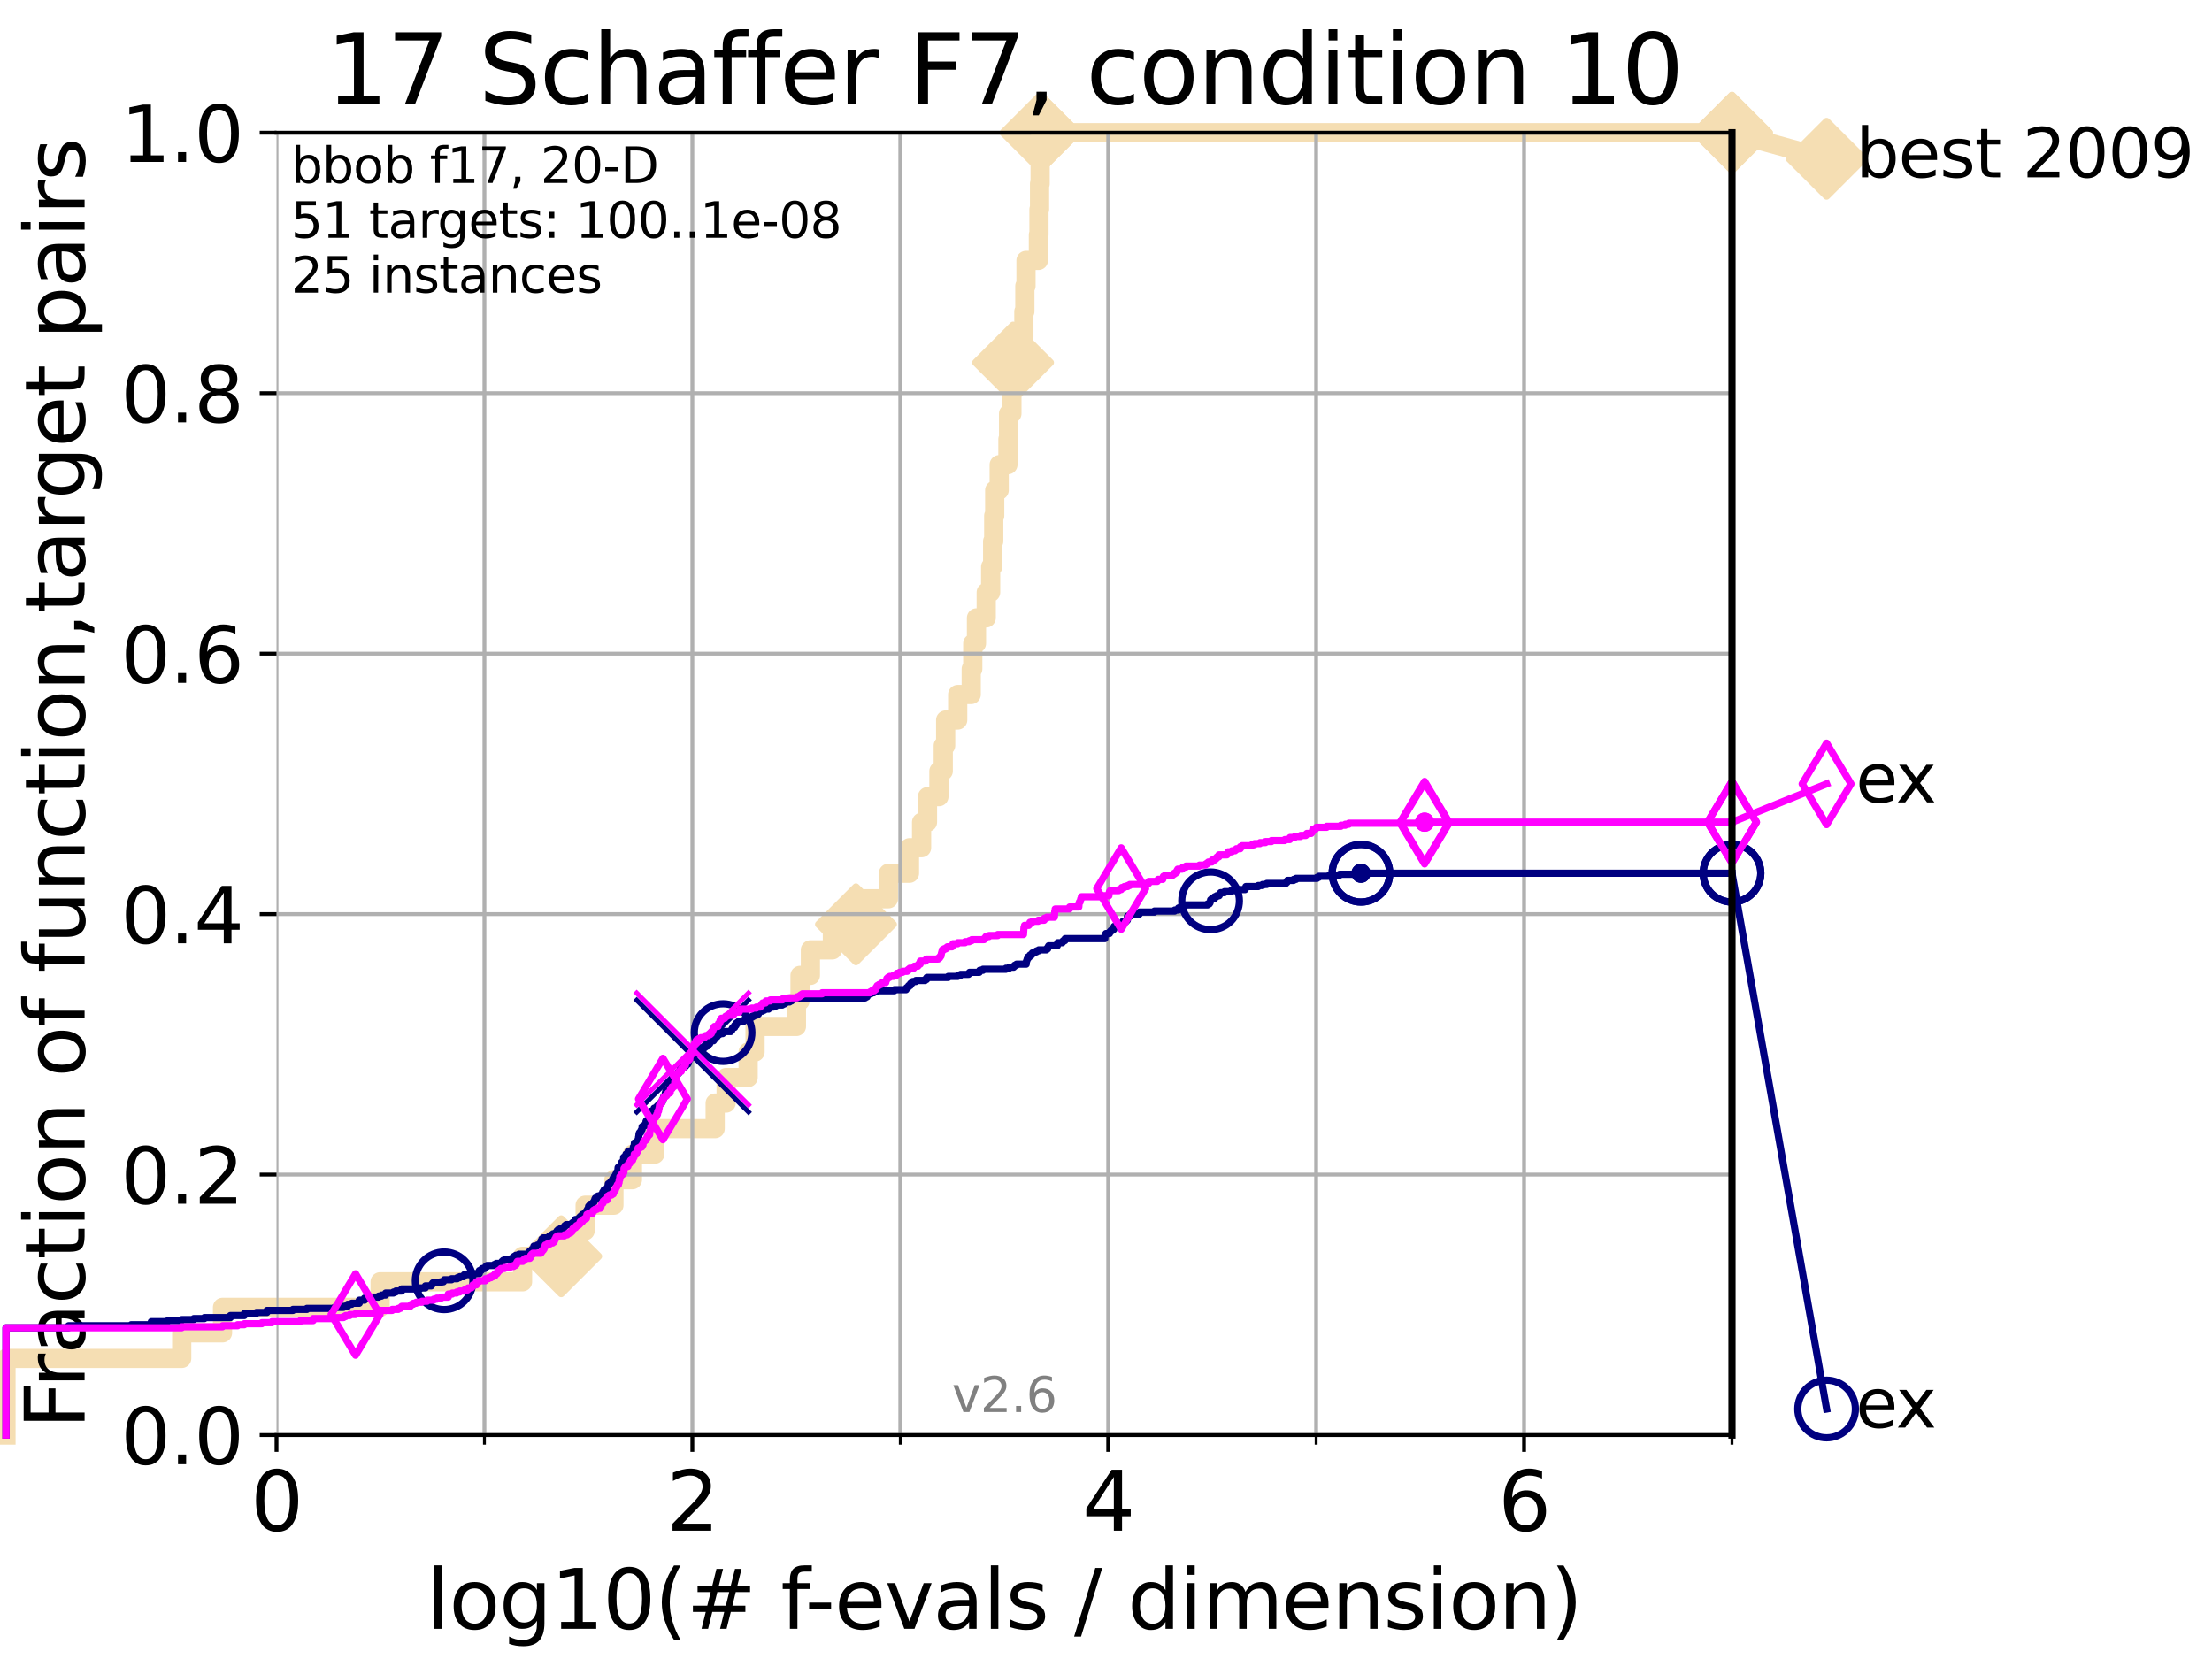 <?xml version="1.0" encoding="utf-8" standalone="no"?>
<!DOCTYPE svg PUBLIC "-//W3C//DTD SVG 1.1//EN"
  "http://www.w3.org/Graphics/SVG/1.1/DTD/svg11.dtd">
<svg xmlns:xlink="http://www.w3.org/1999/xlink" width="460.8pt" height="345.6pt" viewBox="0 0 460.8 345.6" xmlns="http://www.w3.org/2000/svg" version="1.1">
 <defs>
  <style type="text/css">*{stroke-linejoin: round; stroke-linecap: butt}</style>
 </defs>
 <g id="figure_1">
  <g id="patch_1">
   <path d="M 0 345.6 
L 460.8 345.6 
L 460.8 0 
L 0 0 
z
" style="fill: #ffffff"/>
  </g>
  <g id="axes_1">
   <g id="patch_2">
    <path d="M 57.6 298.944 
L 360.806 298.944 
L 360.806 27.648 
L 57.6 27.648 
z
" style="fill: #ffffff"/>
   </g>
   <g id="line2d_1">
    <path d="M 1.246 298.944 
L 1.246 282.985 
L 37.851 282.985 
L 37.851 277.666 
L 46.354 277.666 
L 46.354 272.346 
L 79.184 272.346 
L 79.184 267.027 
L 108.854 267.027 
L 108.854 261.707 
L 116.908 261.707 
L 116.908 256.388 
L 121.893 256.388 
L 121.893 251.068 
L 127.889 251.068 
L 127.889 245.749 
L 131.747 245.749 
L 131.747 240.429 
L 136.4 240.429 
L 136.4 235.11 
L 148.984 235.11 
L 148.984 229.79 
L 151.265 229.79 
L 151.265 224.471 
L 155.854 224.471 
L 155.854 219.151 
L 157.293 219.151 
L 157.293 213.832 
L 165.91 213.832 
L 165.91 208.512 
L 166.661 208.512 
L 166.661 203.192 
L 168.819 203.192 
L 168.819 197.873 
L 173.402 197.873 
L 173.402 192.553 
L 178.312 192.553 
L 178.312 187.234 
L 185.076 187.234 
L 185.076 181.914 
L 189.459 181.914 
L 189.459 176.595 
L 191.983 176.595 
L 191.983 171.275 
L 193.211 171.275 
L 193.211 165.956 
L 195.593 165.956 
L 195.593 160.636 
L 196.494 160.636 
L 196.494 155.317 
L 196.997 155.317 
L 196.997 149.997 
L 199.504 149.997 
L 199.504 144.678 
L 202.322 144.678 
L 202.322 139.358 
L 202.643 139.358 
L 202.643 134.039 
L 203.416 134.039 
L 203.416 128.719 
L 205.447 128.719 
L 205.447 123.4 
L 206.37 123.4 
L 206.37 118.08 
L 206.787 118.08 
L 206.787 112.76 
L 207.011 112.76 
L 207.011 107.441 
L 207.215 107.441 
L 207.215 102.121 
L 208.151 102.121 
L 208.151 96.802 
L 209.97 96.802 
L 209.97 91.482 
L 210.105 91.482 
L 210.105 86.163 
L 210.797 86.163 
L 210.797 80.843 
L 211.036 80.843 
L 211.036 75.524 
L 211.38 75.524 
L 211.38 70.204 
L 213.29 70.204 
L 213.29 64.885 
L 213.496 64.885 
L 213.496 59.565 
L 213.735 59.565 
L 213.735 54.246 
L 216.318 54.246 
L 216.318 48.926 
L 216.439 48.926 
L 216.439 43.607 
L 216.557 43.607 
L 216.557 38.287 
L 216.679 38.287 
L 216.679 32.968 
L 216.773 32.968 
L 216.773 27.648 
L 360.806 27.648 
" style="fill: none; stroke: #f5deb3; stroke-width: 4; stroke-linecap: square"/>
   </g>
   <g id="line2d_2">
    <defs>
     <path id="m27679c7ffa" d="M -0 7.778 
L 7.778 0 
L 0 -7.778 
L -7.778 -0 
z
" style="stroke: #f5deb3; stroke-width: 1.5; stroke-linejoin: miter"/>
    </defs>
    <g>
     <use xlink:href="#m27679c7ffa" x="116.908" y="261.707" style="fill: #f5deb3; stroke: #f5deb3; stroke-width: 1.5; stroke-linejoin: miter"/>
     <use xlink:href="#m27679c7ffa" x="178.312" y="192.553" style="fill: #f5deb3; stroke: #f5deb3; stroke-width: 1.5; stroke-linejoin: miter"/>
     <use xlink:href="#m27679c7ffa" x="211.036" y="75.524" style="fill: #f5deb3; stroke: #f5deb3; stroke-width: 1.5; stroke-linejoin: miter"/>
     <use xlink:href="#m27679c7ffa" x="216.773" y="27.648" style="fill: #f5deb3; stroke: #f5deb3; stroke-width: 1.5; stroke-linejoin: miter"/>
     <use xlink:href="#m27679c7ffa" x="216.773" y="27.648" style="fill: #f5deb3; stroke: #f5deb3; stroke-width: 1.5; stroke-linejoin: miter"/>
     <use xlink:href="#m27679c7ffa" x="360.806" y="27.648" style="fill: #f5deb3; stroke: #f5deb3; stroke-width: 1.5; stroke-linejoin: miter"/>
    </g>
   </g>
   <g id="line2d_3">
    <path style="fill: none; stroke: #f5deb3; stroke-width: 4; stroke-linecap: square"/>
    <g/>
   </g>
   <g id="line2d_4">
    <path d="M 360.806 27.648 
L 380.515 33.074 
" style="fill: none; stroke: #f5deb3; stroke-width: 4; stroke-linecap: square"/>
    <g>
     <use xlink:href="#m27679c7ffa" x="360.806" y="27.648" style="fill: #f5deb3; stroke: #f5deb3; stroke-width: 1.5; stroke-linejoin: miter"/>
     <use xlink:href="#m27679c7ffa" x="380.515" y="33.074" style="fill: #f5deb3; stroke: #f5deb3; stroke-width: 1.5; stroke-linejoin: miter"/>
    </g>
   </g>
   <g id="matplotlib.axis_1">
    <g id="xtick_1">
     <g id="line2d_5">
      <path d="M 57.6 298.944 
L 57.6 27.648 
" clip-path="url(#p59a810ec15)" style="fill: none; stroke: #b0b0b0; stroke-width: 0.8; stroke-linecap: square"/>
     </g>
     <g id="line2d_6">
      <defs>
       <path id="me528deb717" d="M 0 0 
L 0 3.5 
" style="stroke: #000000; stroke-width: 0.8"/>
      </defs>
      <g>
       <use xlink:href="#me528deb717" x="57.6" y="298.944" style="stroke: #000000; stroke-width: 0.8"/>
      </g>
     </g>
     <g id="text_1">
      <!-- 0 -->
      <g transform="translate(52.192 318.861)scale(0.17 -0.17)">
       <defs>
        <path id="DejaVuSans-30" d="M 2034 4250 
Q 1547 4250 1301 3770 
Q 1056 3291 1056 2328 
Q 1056 1369 1301 889 
Q 1547 409 2034 409 
Q 2525 409 2770 889 
Q 3016 1369 3016 2328 
Q 3016 3291 2770 3770 
Q 2525 4250 2034 4250 
z
M 2034 4750 
Q 2819 4750 3233 4129 
Q 3647 3509 3647 2328 
Q 3647 1150 3233 529 
Q 2819 -91 2034 -91 
Q 1250 -91 836 529 
Q 422 1150 422 2328 
Q 422 3509 836 4129 
Q 1250 4750 2034 4750 
z
" transform="scale(0.016)"/>
       </defs>
       <use xlink:href="#DejaVuSans-30"/>
      </g>
     </g>
    </g>
    <g id="xtick_2">
     <g id="line2d_7">
      <path d="M 144.23 298.944 
L 144.23 27.648 
" clip-path="url(#p59a810ec15)" style="fill: none; stroke: #b0b0b0; stroke-width: 0.8; stroke-linecap: square"/>
     </g>
     <g id="line2d_8">
      <g>
       <use xlink:href="#me528deb717" x="144.23" y="298.944" style="stroke: #000000; stroke-width: 0.8"/>
      </g>
     </g>
     <g id="text_2">
      <!-- 2 -->
      <g transform="translate(138.822 318.861)scale(0.17 -0.17)">
       <defs>
        <path id="DejaVuSans-32" d="M 1228 531 
L 3431 531 
L 3431 0 
L 469 0 
L 469 531 
Q 828 903 1448 1529 
Q 2069 2156 2228 2338 
Q 2531 2678 2651 2914 
Q 2772 3150 2772 3378 
Q 2772 3750 2511 3984 
Q 2250 4219 1831 4219 
Q 1534 4219 1204 4116 
Q 875 4013 500 3803 
L 500 4441 
Q 881 4594 1212 4672 
Q 1544 4750 1819 4750 
Q 2544 4750 2975 4387 
Q 3406 4025 3406 3419 
Q 3406 3131 3298 2873 
Q 3191 2616 2906 2266 
Q 2828 2175 2409 1742 
Q 1991 1309 1228 531 
z
" transform="scale(0.016)"/>
       </defs>
       <use xlink:href="#DejaVuSans-32"/>
      </g>
     </g>
    </g>
    <g id="xtick_3">
     <g id="line2d_9">
      <path d="M 230.861 298.944 
L 230.861 27.648 
" clip-path="url(#p59a810ec15)" style="fill: none; stroke: #b0b0b0; stroke-width: 0.8; stroke-linecap: square"/>
     </g>
     <g id="line2d_10">
      <g>
       <use xlink:href="#me528deb717" x="230.861" y="298.944" style="stroke: #000000; stroke-width: 0.8"/>
      </g>
     </g>
     <g id="text_3">
      <!-- 4 -->
      <g transform="translate(225.453 318.861)scale(0.17 -0.17)">
       <defs>
        <path id="DejaVuSans-34" d="M 2419 4116 
L 825 1625 
L 2419 1625 
L 2419 4116 
z
M 2253 4666 
L 3047 4666 
L 3047 1625 
L 3713 1625 
L 3713 1100 
L 3047 1100 
L 3047 0 
L 2419 0 
L 2419 1100 
L 313 1100 
L 313 1709 
L 2253 4666 
z
" transform="scale(0.016)"/>
       </defs>
       <use xlink:href="#DejaVuSans-34"/>
      </g>
     </g>
    </g>
    <g id="xtick_4">
     <g id="line2d_11">
      <path d="M 317.491 298.944 
L 317.491 27.648 
" clip-path="url(#p59a810ec15)" style="fill: none; stroke: #b0b0b0; stroke-width: 0.8; stroke-linecap: square"/>
     </g>
     <g id="line2d_12">
      <g>
       <use xlink:href="#me528deb717" x="317.491" y="298.944" style="stroke: #000000; stroke-width: 0.8"/>
      </g>
     </g>
     <g id="text_4">
      <!-- 6 -->
      <g transform="translate(312.083 318.861)scale(0.17 -0.17)">
       <defs>
        <path id="DejaVuSans-36" d="M 2113 2584 
Q 1688 2584 1439 2293 
Q 1191 2003 1191 1497 
Q 1191 994 1439 701 
Q 1688 409 2113 409 
Q 2538 409 2786 701 
Q 3034 994 3034 1497 
Q 3034 2003 2786 2293 
Q 2538 2584 2113 2584 
z
M 3366 4563 
L 3366 3988 
Q 3128 4100 2886 4159 
Q 2644 4219 2406 4219 
Q 1781 4219 1451 3797 
Q 1122 3375 1075 2522 
Q 1259 2794 1537 2939 
Q 1816 3084 2150 3084 
Q 2853 3084 3261 2657 
Q 3669 2231 3669 1497 
Q 3669 778 3244 343 
Q 2819 -91 2113 -91 
Q 1303 -91 875 529 
Q 447 1150 447 2328 
Q 447 3434 972 4092 
Q 1497 4750 2381 4750 
Q 2619 4750 2861 4703 
Q 3103 4656 3366 4563 
z
" transform="scale(0.016)"/>
       </defs>
       <use xlink:href="#DejaVuSans-36"/>
      </g>
     </g>
    </g>
    <g id="xtick_5">
     <g id="line2d_13">
      <path d="M 100.915 298.944 
L 100.915 27.648 
" clip-path="url(#p59a810ec15)" style="fill: none; stroke: #b0b0b0; stroke-width: 0.8; stroke-linecap: square"/>
     </g>
     <g id="line2d_14">
      <defs>
       <path id="m0893124165" d="M 0 0 
L 0 2 
" style="stroke: #000000; stroke-width: 0.6"/>
      </defs>
      <g>
       <use xlink:href="#m0893124165" x="100.915" y="298.944" style="stroke: #000000; stroke-width: 0.6"/>
      </g>
     </g>
    </g>
    <g id="xtick_6">
     <g id="line2d_15">
      <path d="M 187.546 298.944 
L 187.546 27.648 
" clip-path="url(#p59a810ec15)" style="fill: none; stroke: #b0b0b0; stroke-width: 0.8; stroke-linecap: square"/>
     </g>
     <g id="line2d_16">
      <g>
       <use xlink:href="#m0893124165" x="187.546" y="298.944" style="stroke: #000000; stroke-width: 0.6"/>
      </g>
     </g>
    </g>
    <g id="xtick_7">
     <g id="line2d_17">
      <path d="M 274.176 298.944 
L 274.176 27.648 
" clip-path="url(#p59a810ec15)" style="fill: none; stroke: #b0b0b0; stroke-width: 0.8; stroke-linecap: square"/>
     </g>
     <g id="line2d_18">
      <g>
       <use xlink:href="#m0893124165" x="274.176" y="298.944" style="stroke: #000000; stroke-width: 0.6"/>
      </g>
     </g>
    </g>
    <g id="xtick_8">
     <g id="line2d_19">
      <path d="M 360.806 298.944 
L 360.806 27.648 
" clip-path="url(#p59a810ec15)" style="fill: none; stroke: #b0b0b0; stroke-width: 0.8; stroke-linecap: square"/>
     </g>
     <g id="line2d_20">
      <g>
       <use xlink:href="#m0893124165" x="360.806" y="298.944" style="stroke: #000000; stroke-width: 0.6"/>
      </g>
     </g>
    </g>
    <g id="text_5">
     <!-- log10(# f-evals / dimension) -->
     <g transform="translate(88.823 339.314)scale(0.17 -0.17)">
      <defs>
       <path id="DejaVuSans-6c" d="M 603 4863 
L 1178 4863 
L 1178 0 
L 603 0 
L 603 4863 
z
" transform="scale(0.016)"/>
       <path id="DejaVuSans-6f" d="M 1959 3097 
Q 1497 3097 1228 2736 
Q 959 2375 959 1747 
Q 959 1119 1226 758 
Q 1494 397 1959 397 
Q 2419 397 2687 759 
Q 2956 1122 2956 1747 
Q 2956 2369 2687 2733 
Q 2419 3097 1959 3097 
z
M 1959 3584 
Q 2709 3584 3137 3096 
Q 3566 2609 3566 1747 
Q 3566 888 3137 398 
Q 2709 -91 1959 -91 
Q 1206 -91 779 398 
Q 353 888 353 1747 
Q 353 2609 779 3096 
Q 1206 3584 1959 3584 
z
" transform="scale(0.016)"/>
       <path id="DejaVuSans-67" d="M 2906 1791 
Q 2906 2416 2648 2759 
Q 2391 3103 1925 3103 
Q 1463 3103 1205 2759 
Q 947 2416 947 1791 
Q 947 1169 1205 825 
Q 1463 481 1925 481 
Q 2391 481 2648 825 
Q 2906 1169 2906 1791 
z
M 3481 434 
Q 3481 -459 3084 -895 
Q 2688 -1331 1869 -1331 
Q 1566 -1331 1297 -1286 
Q 1028 -1241 775 -1147 
L 775 -588 
Q 1028 -725 1275 -790 
Q 1522 -856 1778 -856 
Q 2344 -856 2625 -561 
Q 2906 -266 2906 331 
L 2906 616 
Q 2728 306 2450 153 
Q 2172 0 1784 0 
Q 1141 0 747 490 
Q 353 981 353 1791 
Q 353 2603 747 3093 
Q 1141 3584 1784 3584 
Q 2172 3584 2450 3431 
Q 2728 3278 2906 2969 
L 2906 3500 
L 3481 3500 
L 3481 434 
z
" transform="scale(0.016)"/>
       <path id="DejaVuSans-31" d="M 794 531 
L 1825 531 
L 1825 4091 
L 703 3866 
L 703 4441 
L 1819 4666 
L 2450 4666 
L 2450 531 
L 3481 531 
L 3481 0 
L 794 0 
L 794 531 
z
" transform="scale(0.016)"/>
       <path id="DejaVuSans-28" d="M 1984 4856 
Q 1566 4138 1362 3434 
Q 1159 2731 1159 2009 
Q 1159 1288 1364 580 
Q 1569 -128 1984 -844 
L 1484 -844 
Q 1016 -109 783 600 
Q 550 1309 550 2009 
Q 550 2706 781 3412 
Q 1013 4119 1484 4856 
L 1984 4856 
z
" transform="scale(0.016)"/>
       <path id="DejaVuSans-23" d="M 3272 2816 
L 2363 2816 
L 2100 1772 
L 3016 1772 
L 3272 2816 
z
M 2803 4594 
L 2478 3297 
L 3391 3297 
L 3719 4594 
L 4219 4594 
L 3897 3297 
L 4872 3297 
L 4872 2816 
L 3775 2816 
L 3519 1772 
L 4513 1772 
L 4513 1294 
L 3397 1294 
L 3072 0 
L 2572 0 
L 2894 1294 
L 1978 1294 
L 1656 0 
L 1153 0 
L 1478 1294 
L 494 1294 
L 494 1772 
L 1594 1772 
L 1856 2816 
L 850 2816 
L 850 3297 
L 1978 3297 
L 2297 4594 
L 2803 4594 
z
" transform="scale(0.016)"/>
       <path id="DejaVuSans-20" transform="scale(0.016)"/>
       <path id="DejaVuSans-66" d="M 2375 4863 
L 2375 4384 
L 1825 4384 
Q 1516 4384 1395 4259 
Q 1275 4134 1275 3809 
L 1275 3500 
L 2222 3500 
L 2222 3053 
L 1275 3053 
L 1275 0 
L 697 0 
L 697 3053 
L 147 3053 
L 147 3500 
L 697 3500 
L 697 3744 
Q 697 4328 969 4595 
Q 1241 4863 1831 4863 
L 2375 4863 
z
" transform="scale(0.016)"/>
       <path id="DejaVuSans-2d" d="M 313 2009 
L 1997 2009 
L 1997 1497 
L 313 1497 
L 313 2009 
z
" transform="scale(0.016)"/>
       <path id="DejaVuSans-65" d="M 3597 1894 
L 3597 1613 
L 953 1613 
Q 991 1019 1311 708 
Q 1631 397 2203 397 
Q 2534 397 2845 478 
Q 3156 559 3463 722 
L 3463 178 
Q 3153 47 2828 -22 
Q 2503 -91 2169 -91 
Q 1331 -91 842 396 
Q 353 884 353 1716 
Q 353 2575 817 3079 
Q 1281 3584 2069 3584 
Q 2775 3584 3186 3129 
Q 3597 2675 3597 1894 
z
M 3022 2063 
Q 3016 2534 2758 2815 
Q 2500 3097 2075 3097 
Q 1594 3097 1305 2825 
Q 1016 2553 972 2059 
L 3022 2063 
z
" transform="scale(0.016)"/>
       <path id="DejaVuSans-76" d="M 191 3500 
L 800 3500 
L 1894 563 
L 2988 3500 
L 3597 3500 
L 2284 0 
L 1503 0 
L 191 3500 
z
" transform="scale(0.016)"/>
       <path id="DejaVuSans-61" d="M 2194 1759 
Q 1497 1759 1228 1600 
Q 959 1441 959 1056 
Q 959 750 1161 570 
Q 1363 391 1709 391 
Q 2188 391 2477 730 
Q 2766 1069 2766 1631 
L 2766 1759 
L 2194 1759 
z
M 3341 1997 
L 3341 0 
L 2766 0 
L 2766 531 
Q 2569 213 2275 61 
Q 1981 -91 1556 -91 
Q 1019 -91 701 211 
Q 384 513 384 1019 
Q 384 1609 779 1909 
Q 1175 2209 1959 2209 
L 2766 2209 
L 2766 2266 
Q 2766 2663 2505 2880 
Q 2244 3097 1772 3097 
Q 1472 3097 1187 3025 
Q 903 2953 641 2809 
L 641 3341 
Q 956 3463 1253 3523 
Q 1550 3584 1831 3584 
Q 2591 3584 2966 3190 
Q 3341 2797 3341 1997 
z
" transform="scale(0.016)"/>
       <path id="DejaVuSans-73" d="M 2834 3397 
L 2834 2853 
Q 2591 2978 2328 3040 
Q 2066 3103 1784 3103 
Q 1356 3103 1142 2972 
Q 928 2841 928 2578 
Q 928 2378 1081 2264 
Q 1234 2150 1697 2047 
L 1894 2003 
Q 2506 1872 2764 1633 
Q 3022 1394 3022 966 
Q 3022 478 2636 193 
Q 2250 -91 1575 -91 
Q 1294 -91 989 -36 
Q 684 19 347 128 
L 347 722 
Q 666 556 975 473 
Q 1284 391 1588 391 
Q 1994 391 2212 530 
Q 2431 669 2431 922 
Q 2431 1156 2273 1281 
Q 2116 1406 1581 1522 
L 1381 1569 
Q 847 1681 609 1914 
Q 372 2147 372 2553 
Q 372 3047 722 3315 
Q 1072 3584 1716 3584 
Q 2034 3584 2315 3537 
Q 2597 3491 2834 3397 
z
" transform="scale(0.016)"/>
       <path id="DejaVuSans-2f" d="M 1625 4666 
L 2156 4666 
L 531 -594 
L 0 -594 
L 1625 4666 
z
" transform="scale(0.016)"/>
       <path id="DejaVuSans-64" d="M 2906 2969 
L 2906 4863 
L 3481 4863 
L 3481 0 
L 2906 0 
L 2906 525 
Q 2725 213 2448 61 
Q 2172 -91 1784 -91 
Q 1150 -91 751 415 
Q 353 922 353 1747 
Q 353 2572 751 3078 
Q 1150 3584 1784 3584 
Q 2172 3584 2448 3432 
Q 2725 3281 2906 2969 
z
M 947 1747 
Q 947 1113 1208 752 
Q 1469 391 1925 391 
Q 2381 391 2643 752 
Q 2906 1113 2906 1747 
Q 2906 2381 2643 2742 
Q 2381 3103 1925 3103 
Q 1469 3103 1208 2742 
Q 947 2381 947 1747 
z
" transform="scale(0.016)"/>
       <path id="DejaVuSans-69" d="M 603 3500 
L 1178 3500 
L 1178 0 
L 603 0 
L 603 3500 
z
M 603 4863 
L 1178 4863 
L 1178 4134 
L 603 4134 
L 603 4863 
z
" transform="scale(0.016)"/>
       <path id="DejaVuSans-6d" d="M 3328 2828 
Q 3544 3216 3844 3400 
Q 4144 3584 4550 3584 
Q 5097 3584 5394 3201 
Q 5691 2819 5691 2113 
L 5691 0 
L 5113 0 
L 5113 2094 
Q 5113 2597 4934 2840 
Q 4756 3084 4391 3084 
Q 3944 3084 3684 2787 
Q 3425 2491 3425 1978 
L 3425 0 
L 2847 0 
L 2847 2094 
Q 2847 2600 2669 2842 
Q 2491 3084 2119 3084 
Q 1678 3084 1418 2786 
Q 1159 2488 1159 1978 
L 1159 0 
L 581 0 
L 581 3500 
L 1159 3500 
L 1159 2956 
Q 1356 3278 1631 3431 
Q 1906 3584 2284 3584 
Q 2666 3584 2933 3390 
Q 3200 3197 3328 2828 
z
" transform="scale(0.016)"/>
       <path id="DejaVuSans-6e" d="M 3513 2113 
L 3513 0 
L 2938 0 
L 2938 2094 
Q 2938 2591 2744 2837 
Q 2550 3084 2163 3084 
Q 1697 3084 1428 2787 
Q 1159 2491 1159 1978 
L 1159 0 
L 581 0 
L 581 3500 
L 1159 3500 
L 1159 2956 
Q 1366 3272 1645 3428 
Q 1925 3584 2291 3584 
Q 2894 3584 3203 3211 
Q 3513 2838 3513 2113 
z
" transform="scale(0.016)"/>
       <path id="DejaVuSans-29" d="M 513 4856 
L 1013 4856 
Q 1481 4119 1714 3412 
Q 1947 2706 1947 2009 
Q 1947 1309 1714 600 
Q 1481 -109 1013 -844 
L 513 -844 
Q 928 -128 1133 580 
Q 1338 1288 1338 2009 
Q 1338 2731 1133 3434 
Q 928 4138 513 4856 
z
" transform="scale(0.016)"/>
      </defs>
      <use xlink:href="#DejaVuSans-6c"/>
      <use xlink:href="#DejaVuSans-6f" x="27.783"/>
      <use xlink:href="#DejaVuSans-67" x="88.965"/>
      <use xlink:href="#DejaVuSans-31" x="152.441"/>
      <use xlink:href="#DejaVuSans-30" x="216.064"/>
      <use xlink:href="#DejaVuSans-28" x="279.688"/>
      <use xlink:href="#DejaVuSans-23" x="318.701"/>
      <use xlink:href="#DejaVuSans-20" x="402.49"/>
      <use xlink:href="#DejaVuSans-66" x="434.277"/>
      <use xlink:href="#DejaVuSans-2d" x="463.982"/>
      <use xlink:href="#DejaVuSans-65" x="500.066"/>
      <use xlink:href="#DejaVuSans-76" x="561.59"/>
      <use xlink:href="#DejaVuSans-61" x="620.77"/>
      <use xlink:href="#DejaVuSans-6c" x="682.049"/>
      <use xlink:href="#DejaVuSans-73" x="709.832"/>
      <use xlink:href="#DejaVuSans-20" x="761.932"/>
      <use xlink:href="#DejaVuSans-2f" x="793.719"/>
      <use xlink:href="#DejaVuSans-20" x="827.41"/>
      <use xlink:href="#DejaVuSans-64" x="859.197"/>
      <use xlink:href="#DejaVuSans-69" x="922.674"/>
      <use xlink:href="#DejaVuSans-6d" x="950.457"/>
      <use xlink:href="#DejaVuSans-65" x="1047.869"/>
      <use xlink:href="#DejaVuSans-6e" x="1109.393"/>
      <use xlink:href="#DejaVuSans-73" x="1172.771"/>
      <use xlink:href="#DejaVuSans-69" x="1224.871"/>
      <use xlink:href="#DejaVuSans-6f" x="1252.654"/>
      <use xlink:href="#DejaVuSans-6e" x="1313.836"/>
      <use xlink:href="#DejaVuSans-29" x="1377.215"/>
     </g>
    </g>
   </g>
   <g id="matplotlib.axis_2">
    <g id="ytick_1">
     <g id="line2d_21">
      <path d="M 57.6 298.944 
L 360.806 298.944 
" clip-path="url(#p59a810ec15)" style="fill: none; stroke: #b0b0b0; stroke-width: 0.8; stroke-linecap: square"/>
     </g>
     <g id="line2d_22">
      <defs>
       <path id="m33df1850db" d="M 0 0 
L -3.5 0 
" style="stroke: #000000; stroke-width: 0.8"/>
      </defs>
      <g>
       <use xlink:href="#m33df1850db" x="57.6" y="298.944" style="stroke: #000000; stroke-width: 0.8"/>
      </g>
     </g>
     <g id="text_6">
      <!-- 0.0 -->
      <g transform="translate(25.155 305.023)scale(0.16 -0.16)">
       <defs>
        <path id="DejaVuSans-2e" d="M 684 794 
L 1344 794 
L 1344 0 
L 684 0 
L 684 794 
z
" transform="scale(0.016)"/>
       </defs>
       <use xlink:href="#DejaVuSans-30"/>
       <use xlink:href="#DejaVuSans-2e" x="63.623"/>
       <use xlink:href="#DejaVuSans-30" x="95.41"/>
      </g>
     </g>
    </g>
    <g id="ytick_2">
     <g id="line2d_23">
      <path d="M 57.6 244.685 
L 360.806 244.685 
" clip-path="url(#p59a810ec15)" style="fill: none; stroke: #b0b0b0; stroke-width: 0.8; stroke-linecap: square"/>
     </g>
     <g id="line2d_24">
      <g>
       <use xlink:href="#m33df1850db" x="57.6" y="244.685" style="stroke: #000000; stroke-width: 0.8"/>
      </g>
     </g>
     <g id="text_7">
      <!-- 0.2 -->
      <g transform="translate(25.155 250.764)scale(0.16 -0.16)">
       <use xlink:href="#DejaVuSans-30"/>
       <use xlink:href="#DejaVuSans-2e" x="63.623"/>
       <use xlink:href="#DejaVuSans-32" x="95.41"/>
      </g>
     </g>
    </g>
    <g id="ytick_3">
     <g id="line2d_25">
      <path d="M 57.6 190.426 
L 360.806 190.426 
" clip-path="url(#p59a810ec15)" style="fill: none; stroke: #b0b0b0; stroke-width: 0.8; stroke-linecap: square"/>
     </g>
     <g id="line2d_26">
      <g>
       <use xlink:href="#m33df1850db" x="57.6" y="190.426" style="stroke: #000000; stroke-width: 0.8"/>
      </g>
     </g>
     <g id="text_8">
      <!-- 0.4 -->
      <g transform="translate(25.155 196.504)scale(0.16 -0.16)">
       <use xlink:href="#DejaVuSans-30"/>
       <use xlink:href="#DejaVuSans-2e" x="63.623"/>
       <use xlink:href="#DejaVuSans-34" x="95.41"/>
      </g>
     </g>
    </g>
    <g id="ytick_4">
     <g id="line2d_27">
      <path d="M 57.6 136.166 
L 360.806 136.166 
" clip-path="url(#p59a810ec15)" style="fill: none; stroke: #b0b0b0; stroke-width: 0.8; stroke-linecap: square"/>
     </g>
     <g id="line2d_28">
      <g>
       <use xlink:href="#m33df1850db" x="57.6" y="136.166" style="stroke: #000000; stroke-width: 0.8"/>
      </g>
     </g>
     <g id="text_9">
      <!-- 0.6 -->
      <g transform="translate(25.155 142.245)scale(0.16 -0.16)">
       <use xlink:href="#DejaVuSans-30"/>
       <use xlink:href="#DejaVuSans-2e" x="63.623"/>
       <use xlink:href="#DejaVuSans-36" x="95.41"/>
      </g>
     </g>
    </g>
    <g id="ytick_5">
     <g id="line2d_29">
      <path d="M 57.6 81.907 
L 360.806 81.907 
" clip-path="url(#p59a810ec15)" style="fill: none; stroke: #b0b0b0; stroke-width: 0.8; stroke-linecap: square"/>
     </g>
     <g id="line2d_30">
      <g>
       <use xlink:href="#m33df1850db" x="57.6" y="81.907" style="stroke: #000000; stroke-width: 0.8"/>
      </g>
     </g>
     <g id="text_10">
      <!-- 0.8 -->
      <g transform="translate(25.155 87.986)scale(0.16 -0.16)">
       <defs>
        <path id="DejaVuSans-38" d="M 2034 2216 
Q 1584 2216 1326 1975 
Q 1069 1734 1069 1313 
Q 1069 891 1326 650 
Q 1584 409 2034 409 
Q 2484 409 2743 651 
Q 3003 894 3003 1313 
Q 3003 1734 2745 1975 
Q 2488 2216 2034 2216 
z
M 1403 2484 
Q 997 2584 770 2862 
Q 544 3141 544 3541 
Q 544 4100 942 4425 
Q 1341 4750 2034 4750 
Q 2731 4750 3128 4425 
Q 3525 4100 3525 3541 
Q 3525 3141 3298 2862 
Q 3072 2584 2669 2484 
Q 3125 2378 3379 2068 
Q 3634 1759 3634 1313 
Q 3634 634 3220 271 
Q 2806 -91 2034 -91 
Q 1263 -91 848 271 
Q 434 634 434 1313 
Q 434 1759 690 2068 
Q 947 2378 1403 2484 
z
M 1172 3481 
Q 1172 3119 1398 2916 
Q 1625 2713 2034 2713 
Q 2441 2713 2670 2916 
Q 2900 3119 2900 3481 
Q 2900 3844 2670 4047 
Q 2441 4250 2034 4250 
Q 1625 4250 1398 4047 
Q 1172 3844 1172 3481 
z
" transform="scale(0.016)"/>
       </defs>
       <use xlink:href="#DejaVuSans-30"/>
       <use xlink:href="#DejaVuSans-2e" x="63.623"/>
       <use xlink:href="#DejaVuSans-38" x="95.41"/>
      </g>
     </g>
    </g>
    <g id="ytick_6">
     <g id="line2d_31">
      <path d="M 57.6 27.648 
L 360.806 27.648 
" clip-path="url(#p59a810ec15)" style="fill: none; stroke: #b0b0b0; stroke-width: 0.8; stroke-linecap: square"/>
     </g>
     <g id="line2d_32">
      <g>
       <use xlink:href="#m33df1850db" x="57.6" y="27.648" style="stroke: #000000; stroke-width: 0.8"/>
      </g>
     </g>
     <g id="text_11">
      <!-- 1.0 -->
      <g transform="translate(25.155 33.727)scale(0.16 -0.16)">
       <use xlink:href="#DejaVuSans-31"/>
       <use xlink:href="#DejaVuSans-2e" x="63.623"/>
       <use xlink:href="#DejaVuSans-30" x="95.41"/>
      </g>
     </g>
    </g>
    <g id="text_12">
     <!-- Fraction of function,target pairs -->
     <g transform="translate(17.62 297.681)rotate(-90)scale(0.17 -0.17)">
      <defs>
       <path id="DejaVuSans-46" d="M 628 4666 
L 3309 4666 
L 3309 4134 
L 1259 4134 
L 1259 2759 
L 3109 2759 
L 3109 2228 
L 1259 2228 
L 1259 0 
L 628 0 
L 628 4666 
z
" transform="scale(0.016)"/>
       <path id="DejaVuSans-72" d="M 2631 2963 
Q 2534 3019 2420 3045 
Q 2306 3072 2169 3072 
Q 1681 3072 1420 2755 
Q 1159 2438 1159 1844 
L 1159 0 
L 581 0 
L 581 3500 
L 1159 3500 
L 1159 2956 
Q 1341 3275 1631 3429 
Q 1922 3584 2338 3584 
Q 2397 3584 2469 3576 
Q 2541 3569 2628 3553 
L 2631 2963 
z
" transform="scale(0.016)"/>
       <path id="DejaVuSans-63" d="M 3122 3366 
L 3122 2828 
Q 2878 2963 2633 3030 
Q 2388 3097 2138 3097 
Q 1578 3097 1268 2742 
Q 959 2388 959 1747 
Q 959 1106 1268 751 
Q 1578 397 2138 397 
Q 2388 397 2633 464 
Q 2878 531 3122 666 
L 3122 134 
Q 2881 22 2623 -34 
Q 2366 -91 2075 -91 
Q 1284 -91 818 406 
Q 353 903 353 1747 
Q 353 2603 823 3093 
Q 1294 3584 2113 3584 
Q 2378 3584 2631 3529 
Q 2884 3475 3122 3366 
z
" transform="scale(0.016)"/>
       <path id="DejaVuSans-74" d="M 1172 4494 
L 1172 3500 
L 2356 3500 
L 2356 3053 
L 1172 3053 
L 1172 1153 
Q 1172 725 1289 603 
Q 1406 481 1766 481 
L 2356 481 
L 2356 0 
L 1766 0 
Q 1100 0 847 248 
Q 594 497 594 1153 
L 594 3053 
L 172 3053 
L 172 3500 
L 594 3500 
L 594 4494 
L 1172 4494 
z
" transform="scale(0.016)"/>
       <path id="DejaVuSans-75" d="M 544 1381 
L 544 3500 
L 1119 3500 
L 1119 1403 
Q 1119 906 1312 657 
Q 1506 409 1894 409 
Q 2359 409 2629 706 
Q 2900 1003 2900 1516 
L 2900 3500 
L 3475 3500 
L 3475 0 
L 2900 0 
L 2900 538 
Q 2691 219 2414 64 
Q 2138 -91 1772 -91 
Q 1169 -91 856 284 
Q 544 659 544 1381 
z
M 1991 3584 
L 1991 3584 
z
" transform="scale(0.016)"/>
       <path id="DejaVuSans-2c" d="M 750 794 
L 1409 794 
L 1409 256 
L 897 -744 
L 494 -744 
L 750 256 
L 750 794 
z
" transform="scale(0.016)"/>
       <path id="DejaVuSans-70" d="M 1159 525 
L 1159 -1331 
L 581 -1331 
L 581 3500 
L 1159 3500 
L 1159 2969 
Q 1341 3281 1617 3432 
Q 1894 3584 2278 3584 
Q 2916 3584 3314 3078 
Q 3713 2572 3713 1747 
Q 3713 922 3314 415 
Q 2916 -91 2278 -91 
Q 1894 -91 1617 61 
Q 1341 213 1159 525 
z
M 3116 1747 
Q 3116 2381 2855 2742 
Q 2594 3103 2138 3103 
Q 1681 3103 1420 2742 
Q 1159 2381 1159 1747 
Q 1159 1113 1420 752 
Q 1681 391 2138 391 
Q 2594 391 2855 752 
Q 3116 1113 3116 1747 
z
" transform="scale(0.016)"/>
      </defs>
      <use xlink:href="#DejaVuSans-46"/>
      <use xlink:href="#DejaVuSans-72" x="50.27"/>
      <use xlink:href="#DejaVuSans-61" x="91.383"/>
      <use xlink:href="#DejaVuSans-63" x="152.662"/>
      <use xlink:href="#DejaVuSans-74" x="207.643"/>
      <use xlink:href="#DejaVuSans-69" x="246.852"/>
      <use xlink:href="#DejaVuSans-6f" x="274.635"/>
      <use xlink:href="#DejaVuSans-6e" x="335.816"/>
      <use xlink:href="#DejaVuSans-20" x="399.195"/>
      <use xlink:href="#DejaVuSans-6f" x="430.982"/>
      <use xlink:href="#DejaVuSans-66" x="492.164"/>
      <use xlink:href="#DejaVuSans-20" x="527.369"/>
      <use xlink:href="#DejaVuSans-66" x="559.156"/>
      <use xlink:href="#DejaVuSans-75" x="594.361"/>
      <use xlink:href="#DejaVuSans-6e" x="657.74"/>
      <use xlink:href="#DejaVuSans-63" x="721.119"/>
      <use xlink:href="#DejaVuSans-74" x="776.1"/>
      <use xlink:href="#DejaVuSans-69" x="815.309"/>
      <use xlink:href="#DejaVuSans-6f" x="843.092"/>
      <use xlink:href="#DejaVuSans-6e" x="904.273"/>
      <use xlink:href="#DejaVuSans-2c" x="967.652"/>
      <use xlink:href="#DejaVuSans-74" x="999.439"/>
      <use xlink:href="#DejaVuSans-61" x="1038.648"/>
      <use xlink:href="#DejaVuSans-72" x="1099.928"/>
      <use xlink:href="#DejaVuSans-67" x="1139.291"/>
      <use xlink:href="#DejaVuSans-65" x="1202.768"/>
      <use xlink:href="#DejaVuSans-74" x="1264.291"/>
      <use xlink:href="#DejaVuSans-20" x="1303.5"/>
      <use xlink:href="#DejaVuSans-70" x="1335.287"/>
      <use xlink:href="#DejaVuSans-61" x="1398.764"/>
      <use xlink:href="#DejaVuSans-69" x="1460.043"/>
      <use xlink:href="#DejaVuSans-72" x="1487.826"/>
      <use xlink:href="#DejaVuSans-73" x="1528.939"/>
     </g>
    </g>
   </g>
   <g id="line2d_33">
    <defs>
     <path id="m22abec3811" d="M 0 1.5 
C 0.398 1.5 0.779 1.342 1.061 1.061 
C 1.342 0.779 1.5 0.398 1.5 0 
C 1.5 -0.398 1.342 -0.779 1.061 -1.061 
C 0.779 -1.342 0.398 -1.5 0 -1.5 
C -0.398 -1.5 -0.779 -1.342 -1.061 -1.061 
C -1.342 -0.779 -1.5 -0.398 -1.5 0 
C -1.5 0.398 -1.342 0.779 -1.061 1.061 
C -0.779 1.342 -0.398 1.5 0 1.5 
z
" style="stroke: #f5deb3"/>
    </defs>
    <g>
     <use xlink:href="#m22abec3811" x="216.773" y="27.648" style="fill: #f5deb3; stroke: #f5deb3"/>
     <use xlink:href="#m22abec3811" x="216.773" y="27.648" style="fill: #f5deb3; stroke: #f5deb3"/>
    </g>
   </g>
   <g id="line2d_34">
    <defs>
     <path id="m7b87ef5e4c" d="M 0 1.5 
C 0.398 1.5 0.779 1.342 1.061 1.061 
C 1.342 0.779 1.5 0.398 1.5 0 
C 1.5 -0.398 1.342 -0.779 1.061 -1.061 
C 0.779 -1.342 0.398 -1.5 0 -1.5 
C -0.398 -1.5 -0.779 -1.342 -1.061 -1.061 
C -1.342 -0.779 -1.5 -0.398 -1.5 0 
C -1.5 0.398 -1.342 0.779 -1.061 1.061 
C -0.779 1.342 -0.398 1.5 0 1.5 
z
" style="stroke: #000080"/>
    </defs>
    <g>
     <use xlink:href="#m7b87ef5e4c" x="283.514" y="181.914" style="fill: #000080; stroke: #000080"/>
     <use xlink:href="#m7b87ef5e4c" x="283.514" y="181.914" style="fill: #000080; stroke: #000080"/>
    </g>
   </g>
   <g id="line2d_35">
    <path d="M 1.246 298.944 
L 1.246 276.602 
L 14.285 276.602 
L 14.285 276.176 
L 27.324 276.176 
L 27.324 275.964 
L 31.522 275.964 
L 31.522 275.325 
L 34.951 275.325 
L 34.951 275.113 
L 37.851 275.113 
L 37.851 274.9 
L 40.363 274.9 
L 40.363 274.687 
L 42.579 274.687 
L 42.579 274.474 
L 47.991 274.474 
L 47.991 274.049 
L 50.89 274.049 
L 50.89 273.623 
L 53.402 273.623 
L 53.402 273.41 
L 55.618 273.41 
L 55.618 272.985 
L 61.03 272.985 
L 61.03 272.772 
L 63.93 272.772 
L 63.93 272.559 
L 69.674 272.559 
L 69.674 272.346 
L 71.557 272.346 
L 71.557 272.134 
L 72.432 272.134 
L 72.432 271.708 
L 73.268 271.708 
L 73.268 271.495 
L 74.837 271.495 
L 74.837 270.857 
L 75.933 270.857 
L 75.933 270.431 
L 76.63 270.431 
L 76.63 270.219 
L 78.883 270.219 
L 78.883 270.006 
L 79.481 270.006 
L 79.481 269.793 
L 80.342 269.793 
L 80.342 269.367 
L 81.956 269.367 
L 81.956 269.155 
L 82.464 269.155 
L 82.464 268.942 
L 83.678 268.942 
L 83.678 268.516 
L 87.496 268.516 
L 87.496 268.304 
L 88.614 268.304 
L 88.614 267.878 
L 89.839 267.878 
L 89.839 267.665 
L 90.008 267.665 
L 90.008 267.452 
L 90.175 267.452 
L 90.175 267.24 
L 91.77 267.24 
L 91.77 267.027 
L 92.372 267.027 
L 92.372 266.814 
L 92.52 266.814 
L 92.52 266.601 
L 94.071 266.601 
L 94.071 266.388 
L 95.251 266.388 
L 95.251 266.176 
L 95.753 266.176 
L 95.753 265.963 
L 96.6 265.963 
L 96.6 265.75 
L 96.718 265.75 
L 96.718 265.537 
L 98.617 265.537 
L 98.617 265.325 
L 99.851 265.325 
L 99.851 264.686 
L 100.245 264.686 
L 100.245 264.473 
L 100.439 264.473 
L 100.439 264.261 
L 101.009 264.261 
L 101.009 264.048 
L 101.195 264.048 
L 101.195 263.835 
L 101.471 263.835 
L 101.471 263.622 
L 102.963 263.622 
L 102.963 263.41 
L 103.38 263.41 
L 103.38 263.197 
L 104.501 263.197 
L 104.579 262.771 
L 104.809 262.771 
L 104.809 262.558 
L 105.263 262.558 
L 105.263 262.346 
L 106.561 262.346 
L 106.561 262.133 
L 107.042 262.133 
L 107.11 261.707 
L 107.445 261.707 
L 107.445 261.495 
L 108.098 261.495 
L 108.098 261.282 
L 109.99 261.282 
L 109.99 261.069 
L 110.164 261.069 
L 110.164 260.856 
L 110.336 260.856 
L 110.336 260.643 
L 110.842 260.643 
L 110.842 260.218 
L 111.062 260.218 
L 111.172 259.792 
L 111.226 259.792 
L 111.226 259.579 
L 111.92 259.579 
L 111.92 259.367 
L 112.488 259.367 
L 112.589 258.941 
L 112.64 258.941 
L 112.69 258.516 
L 112.84 258.516 
L 112.89 258.09 
L 113.137 258.09 
L 113.137 257.877 
L 114.373 257.877 
L 114.465 257.452 
L 114.872 257.452 
L 114.872 257.239 
L 115.183 257.239 
L 115.183 257.026 
L 115.705 257.026 
L 115.705 256.813 
L 115.918 256.813 
L 115.918 256.601 
L 116.044 256.601 
L 116.044 256.388 
L 116.253 256.388 
L 116.253 256.175 
L 116.706 256.175 
L 116.706 255.962 
L 117.227 255.962 
L 117.227 255.749 
L 117.501 255.749 
L 117.501 255.537 
L 117.656 255.537 
L 117.656 255.324 
L 117.925 255.324 
L 117.925 255.111 
L 119.034 255.111 
L 119.034 254.898 
L 119.284 254.898 
L 119.284 254.686 
L 119.739 254.686 
L 119.842 254.047 
L 120.683 254.047 
L 120.683 253.622 
L 120.879 253.622 
L 120.879 253.409 
L 121.234 253.409 
L 121.297 252.983 
L 121.769 252.983 
L 121.769 252.77 
L 121.893 252.77 
L 121.893 252.558 
L 122.107 252.558 
L 122.107 252.345 
L 122.259 252.345 
L 122.259 252.132 
L 122.38 252.132 
L 122.38 251.919 
L 122.529 251.919 
L 122.619 251.281 
L 122.942 251.281 
L 122.942 250.855 
L 123.545 250.855 
L 123.601 250.43 
L 123.742 250.43 
L 123.742 250.217 
L 123.853 250.217 
L 123.909 249.792 
L 124.019 249.792 
L 124.019 249.579 
L 124.535 249.579 
L 124.535 249.153 
L 125.142 249.153 
L 125.142 248.94 
L 125.451 248.94 
L 125.502 248.515 
L 125.578 248.515 
L 125.578 248.302 
L 125.729 248.302 
L 125.83 247.877 
L 126.25 247.877 
L 126.25 247.664 
L 126.493 247.664 
L 126.565 247.238 
L 126.637 247.238 
L 126.709 246.6 
L 127.064 246.6 
L 127.064 246.387 
L 127.204 246.387 
L 127.204 246.174 
L 127.527 246.174 
L 127.55 245.749 
L 127.663 245.749 
L 127.663 245.536 
L 127.777 245.536 
L 127.777 245.323 
L 128.001 245.323 
L 128.001 245.11 
L 128.2 245.11 
L 128.244 244.685 
L 128.398 244.685 
L 128.42 244.259 
L 128.658 244.259 
L 128.765 243.195 
L 129.083 243.195 
L 129.083 242.983 
L 129.251 242.983 
L 129.251 242.77 
L 129.376 242.77 
L 129.396 242.344 
L 129.5 242.344 
L 129.5 242.131 
L 129.846 242.131 
L 129.927 241.068 
L 130.187 241.068 
L 130.187 240.855 
L 130.305 240.855 
L 130.404 240.429 
L 130.715 240.429 
L 130.715 240.216 
L 130.83 240.216 
L 130.869 239.791 
L 131.838 239.791 
L 131.929 238.94 
L 132.073 238.94 
L 132.163 238.089 
L 132.622 238.089 
L 132.726 237.663 
L 132.95 237.663 
L 133.035 236.812 
L 133.069 236.812 
L 133.12 236.174 
L 133.205 236.174 
L 133.205 235.961 
L 133.457 235.961 
L 133.507 235.535 
L 133.623 235.535 
L 133.623 235.322 
L 133.755 235.322 
L 133.771 234.684 
L 134.064 234.684 
L 134.064 234.471 
L 134.432 234.471 
L 134.432 234.259 
L 134.558 234.259 
L 134.574 233.62 
L 134.684 233.62 
L 134.684 233.407 
L 135.055 233.407 
L 135.055 233.195 
L 135.223 233.195 
L 135.268 232.343 
L 135.344 232.343 
L 135.449 231.918 
L 135.494 231.918 
L 135.539 231.492 
L 136.127 231.492 
L 136.184 231.067 
L 136.271 231.067 
L 136.271 230.854 
L 136.697 230.854 
L 136.697 230.641 
L 136.892 230.641 
L 136.892 230.428 
L 137.182 230.428 
L 137.236 230.003 
L 137.561 230.003 
L 137.561 229.79 
L 137.708 229.79 
L 137.708 229.577 
L 137.972 229.577 
L 138.064 228.939 
L 138.22 228.939 
L 138.22 228.513 
L 138.464 228.513 
L 138.502 228.088 
L 138.579 228.088 
L 138.592 227.662 
L 138.693 227.662 
L 138.705 227.237 
L 139.13 227.237 
L 139.13 227.024 
L 139.253 227.024 
L 139.253 226.811 
L 139.387 226.811 
L 139.411 226.386 
L 139.556 226.386 
L 139.556 226.173 
L 139.808 226.173 
L 139.808 225.747 
L 140.15 225.747 
L 140.255 225.322 
L 140.266 225.322 
L 140.29 224.896 
L 140.532 224.896 
L 140.623 224.471 
L 140.725 224.471 
L 140.804 223.832 
L 141.084 223.832 
L 141.084 223.619 
L 141.393 223.619 
L 141.415 223.194 
L 141.654 223.194 
L 141.761 222.556 
L 142.259 222.556 
L 142.259 222.343 
L 142.539 222.343 
L 142.539 222.13 
L 142.845 222.13 
L 142.896 221.704 
L 143.275 221.704 
L 143.275 221.492 
L 143.394 221.492 
L 143.492 220.853 
L 143.609 220.853 
L 143.609 220.641 
L 143.764 220.641 
L 143.812 220.215 
L 144.089 220.215 
L 144.089 220.002 
L 144.529 220.002 
L 144.529 219.789 
L 144.777 219.789 
L 144.777 219.577 
L 145.13 219.577 
L 145.13 219.364 
L 145.406 219.364 
L 145.494 218.938 
L 145.782 218.938 
L 145.782 218.725 
L 145.929 218.725 
L 145.929 218.513 
L 146.211 218.513 
L 146.211 218.3 
L 146.761 218.3 
L 146.761 218.087 
L 147.047 218.087 
L 147.047 217.874 
L 147.487 217.874 
L 147.597 217.449 
L 147.84 217.449 
L 147.878 217.023 
L 147.979 217.023 
L 147.979 216.81 
L 148.645 216.81 
L 148.645 216.598 
L 148.793 216.598 
L 148.837 216.172 
L 149.151 216.172 
L 149.151 215.959 
L 149.396 215.959 
L 149.453 215.534 
L 149.848 215.534 
L 149.848 215.321 
L 150.553 215.321 
L 150.634 214.895 
L 152.23 214.895 
L 152.23 214.683 
L 152.426 214.683 
L 152.523 214.257 
L 152.662 214.257 
L 152.662 214.044 
L 153.031 214.044 
L 153.031 213.619 
L 153.323 213.619 
L 153.323 213.193 
L 153.611 213.193 
L 153.611 212.98 
L 153.894 212.98 
L 153.894 212.768 
L 154.924 212.768 
L 154.924 212.555 
L 155.188 212.555 
L 155.24 212.129 
L 156.24 212.129 
L 156.24 211.916 
L 156.692 211.916 
L 156.692 211.704 
L 157.062 211.704 
L 157.062 211.491 
L 157.573 211.491 
L 157.573 211.278 
L 157.98 211.278 
L 157.98 211.065 
L 158.093 211.065 
L 158.093 210.853 
L 158.268 210.853 
L 158.268 210.64 
L 158.86 210.64 
L 158.86 210.427 
L 159.262 210.427 
L 159.262 210.214 
L 160.118 210.214 
L 160.118 210.001 
L 160.267 210.001 
L 160.267 209.789 
L 161.118 209.789 
L 161.118 209.576 
L 161.647 209.576 
L 161.647 209.363 
L 162.964 209.363 
L 162.964 209.15 
L 163.417 209.15 
L 163.417 208.938 
L 163.693 208.938 
L 163.693 208.725 
L 164.482 208.725 
L 164.482 208.512 
L 164.894 208.512 
L 164.935 208.086 
L 179.833 208.086 
L 179.833 207.874 
L 180.256 207.874 
L 180.256 207.661 
L 180.624 207.661 
L 180.692 207.235 
L 180.902 207.235 
L 180.902 207.023 
L 181.414 207.023 
L 181.414 206.81 
L 182.007 206.81 
L 182.007 206.597 
L 182.54 206.597 
L 182.54 206.384 
L 186.312 206.384 
L 186.312 206.171 
L 188.745 206.171 
L 188.745 205.959 
L 188.867 205.959 
L 188.867 205.746 
L 189.132 205.746 
L 189.132 205.533 
L 189.289 205.533 
L 189.289 205.32 
L 189.619 205.32 
L 189.677 204.895 
L 189.93 204.895 
L 189.93 204.682 
L 190.141 204.682 
L 190.141 204.469 
L 190.791 204.469 
L 190.791 204.256 
L 192.702 204.256 
L 192.702 204.044 
L 193.019 204.044 
L 193.089 203.618 
L 197.523 203.618 
L 197.523 203.405 
L 199.522 203.405 
L 199.522 203.192 
L 200.106 203.192 
L 200.106 202.98 
L 201.776 202.98 
L 201.776 202.767 
L 201.974 202.767 
L 201.974 202.554 
L 204 202.554 
L 204.1 202.129 
L 204.771 202.129 
L 204.771 201.916 
L 209.55 201.916 
L 209.55 201.703 
L 210.242 201.703 
L 210.242 201.49 
L 211.161 201.49 
L 211.161 201.277 
L 211.388 201.277 
L 211.388 201.065 
L 211.758 201.065 
L 211.758 200.852 
L 213.774 200.852 
L 213.826 200.214 
L 213.887 200.214 
L 213.969 199.788 
L 214.088 199.788 
L 214.113 199.362 
L 214.439 199.362 
L 214.439 199.15 
L 214.588 199.15 
L 214.588 198.937 
L 214.921 198.937 
L 214.921 198.724 
L 215.056 198.724 
L 215.056 198.511 
L 215.509 198.511 
L 215.509 198.299 
L 215.913 198.299 
L 215.913 198.086 
L 216.378 198.086 
L 216.378 197.873 
L 217.985 197.873 
L 217.985 197.66 
L 218.253 197.66 
L 218.323 197.235 
L 218.459 197.235 
L 218.459 197.022 
L 220.256 197.022 
L 220.337 196.383 
L 221.298 196.383 
L 221.298 196.171 
L 221.485 196.171 
L 221.485 195.958 
L 221.832 195.958 
L 221.888 195.532 
L 230.156 195.532 
L 230.218 194.681 
L 230.381 194.681 
L 230.381 194.468 
L 231.128 194.468 
L 231.238 194.043 
L 231.428 194.043 
L 231.428 193.83 
L 231.719 193.83 
L 231.719 193.617 
L 232.015 193.617 
L 232.089 192.979 
L 232.422 192.979 
L 232.422 192.766 
L 232.942 192.766 
L 232.942 192.553 
L 233.774 192.553 
L 233.803 192.128 
L 233.94 192.128 
L 233.94 191.915 
L 234.654 191.915 
L 234.654 191.702 
L 234.854 191.702 
L 234.887 190.851 
L 235.454 190.851 
L 235.498 190.426 
L 237.332 190.426 
L 237.4 190 
L 240.482 190 
L 240.482 189.787 
L 244.715 189.787 
L 244.715 189.574 
L 245.484 189.574 
L 245.498 189.149 
L 245.91 189.149 
L 245.91 188.936 
L 246.416 188.936 
L 246.416 188.723 
L 246.896 188.723 
L 246.896 188.511 
L 251.562 188.511 
L 251.562 188.298 
L 251.93 188.298 
L 251.93 188.085 
L 252.069 188.085 
L 252.178 187.659 
L 252.188 187.659 
L 252.188 187.447 
L 252.414 187.447 
L 252.414 187.234 
L 252.991 187.234 
L 253.021 186.808 
L 253.437 186.808 
L 253.437 186.596 
L 253.969 186.596 
L 253.969 186.383 
L 254.086 186.383 
L 254.086 186.17 
L 254.27 186.17 
L 254.27 185.957 
L 255.074 185.957 
L 255.074 185.744 
L 256.431 185.744 
L 256.431 185.532 
L 257.419 185.532 
L 257.419 185.319 
L 259.372 185.319 
L 259.372 185.106 
L 259.49 185.106 
L 259.544 184.681 
L 262.114 184.681 
L 262.114 184.468 
L 263.007 184.468 
L 263.007 184.255 
L 263.882 184.255 
L 263.882 184.042 
L 267.876 184.042 
L 267.876 183.829 
L 268.099 183.829 
L 268.099 183.617 
L 268.211 183.617 
L 268.211 183.404 
L 269.488 183.404 
L 269.488 183.191 
L 269.992 183.191 
L 269.992 182.978 
L 274.362 182.978 
L 274.362 182.765 
L 274.734 182.765 
L 274.734 182.553 
L 276.879 182.553 
L 276.879 182.34 
L 279.054 182.34 
L 279.054 182.127 
L 283.514 182.127 
L 283.514 181.914 
L 360.806 181.914 
L 360.806 181.914 
" style="fill: none; stroke: #000080; stroke-width: 1.5; stroke-linecap: square"/>
   </g>
   <g id="line2d_36">
    <defs>
     <path id="m3f112f18a1" d="M 0 6 
C 1.591 6 3.117 5.368 4.243 4.243 
C 5.368 3.117 6 1.591 6 0 
C 6 -1.591 5.368 -3.117 4.243 -4.243 
C 3.117 -5.368 1.591 -6 0 -6 
C -1.591 -6 -3.117 -5.368 -4.243 -4.243 
C -5.368 -3.117 -6 -1.591 -6 0 
C -6 1.591 -5.368 3.117 -4.243 4.243 
C -3.117 5.368 -1.591 6 0 6 
z
" style="stroke: #000080; stroke-width: 1.5"/>
    </defs>
    <g>
     <use xlink:href="#m3f112f18a1" x="92.52" y="266.814" style="fill-opacity: 0; stroke: #000080; stroke-width: 1.5"/>
     <use xlink:href="#m3f112f18a1" x="150.634" y="215.108" style="fill-opacity: 0; stroke: #000080; stroke-width: 1.5"/>
     <use xlink:href="#m3f112f18a1" x="252.188" y="187.659" style="fill-opacity: 0; stroke: #000080; stroke-width: 1.5"/>
     <use xlink:href="#m3f112f18a1" x="283.514" y="181.914" style="fill-opacity: 0; stroke: #000080; stroke-width: 1.5"/>
     <use xlink:href="#m3f112f18a1" x="283.514" y="181.914" style="fill-opacity: 0; stroke: #000080; stroke-width: 1.5"/>
     <use xlink:href="#m3f112f18a1" x="360.806" y="181.914" style="fill-opacity: 0; stroke: #000080; stroke-width: 1.5"/>
    </g>
   </g>
   <g id="line2d_37">
    <path style="fill: none; stroke: #000080; stroke-width: 1.5; stroke-linecap: square"/>
    <g/>
   </g>
   <g id="line2d_38">
    <path d="M 144.287 220.002 
" clip-path="url(#p59a810ec15)" style="fill: none; stroke: #000080; stroke-width: 1.5; stroke-linecap: square"/>
    <defs>
     <path id="m208de09a96" d="M -12 12 
L 12 -12 
M -12 -12 
L 12 12 
" style="stroke: #000080"/>
    </defs>
    <g clip-path="url(#p59a810ec15)">
     <use xlink:href="#m208de09a96" x="144.287" y="220.002" style="fill: #000080; stroke: #000080"/>
    </g>
   </g>
   <g id="line2d_39">
    <defs>
     <path id="mae00897e80" d="M 0 1.5 
C 0.398 1.5 0.779 1.342 1.061 1.061 
C 1.342 0.779 1.5 0.398 1.5 0 
C 1.5 -0.398 1.342 -0.779 1.061 -1.061 
C 0.779 -1.342 0.398 -1.5 0 -1.5 
C -0.398 -1.5 -0.779 -1.342 -1.061 -1.061 
C -1.342 -0.779 -1.5 -0.398 -1.5 0 
C -1.5 0.398 -1.342 0.779 -1.061 1.061 
C -0.779 1.342 -0.398 1.5 0 1.5 
z
" style="stroke: #ff00ff"/>
    </defs>
    <g>
     <use xlink:href="#mae00897e80" x="296.773" y="171.275" style="fill: #ff00ff; stroke: #ff00ff"/>
     <use xlink:href="#mae00897e80" x="296.773" y="171.275" style="fill: #ff00ff; stroke: #ff00ff"/>
    </g>
   </g>
   <g id="line2d_40">
    <path d="M 1.246 298.944 
L 1.246 276.602 
L 37.851 276.602 
L 37.851 276.389 
L 46.354 276.389 
L 46.354 276.176 
L 49.496 276.176 
L 49.496 275.964 
L 50.89 275.964 
L 50.89 275.751 
L 54.543 275.751 
L 54.543 275.538 
L 56.635 275.538 
L 56.635 275.325 
L 62.535 275.325 
L 62.535 275.113 
L 65.227 275.113 
L 65.227 274.687 
L 69.173 274.687 
L 69.173 274.474 
L 71.557 274.474 
L 71.557 274.261 
L 72 274.261 
L 72 274.049 
L 72.855 274.049 
L 72.855 273.836 
L 74.069 273.836 
L 74.069 273.623 
L 78.267 273.623 
L 78.267 273.41 
L 78.883 273.41 
L 78.883 272.985 
L 81.696 272.985 
L 81.696 272.772 
L 82.959 272.772 
L 82.959 272.559 
L 83.442 272.559 
L 83.442 272.346 
L 83.678 272.346 
L 83.678 272.134 
L 85.471 272.134 
L 85.471 271.921 
L 85.684 271.921 
L 85.684 271.708 
L 86.102 271.708 
L 86.102 271.495 
L 86.712 271.495 
L 86.712 271.282 
L 87.876 271.282 
L 87.876 271.07 
L 88.972 271.07 
L 88.972 270.857 
L 90.341 270.857 
L 90.341 270.644 
L 90.99 270.644 
L 90.99 270.431 
L 91.923 270.431 
L 91.923 270.219 
L 93.382 270.219 
L 93.382 269.58 
L 94.206 269.58 
L 94.206 269.367 
L 95.123 269.367 
L 95.123 269.155 
L 95.753 269.155 
L 95.753 268.942 
L 96.718 268.942 
L 96.718 268.729 
L 97.41 268.729 
L 97.41 268.516 
L 97.523 268.516 
L 97.523 268.304 
L 98.187 268.304 
L 98.187 268.091 
L 98.403 268.091 
L 98.51 267.665 
L 99.244 267.665 
L 99.244 267.027 
L 99.751 267.027 
L 99.751 266.814 
L 101.102 266.814 
L 101.102 266.388 
L 101.743 266.388 
L 101.743 266.176 
L 102.276 266.176 
L 102.276 265.963 
L 102.708 265.963 
L 102.708 265.75 
L 103.131 265.75 
L 103.131 265.325 
L 103.544 265.325 
L 103.544 265.112 
L 103.707 265.112 
L 103.788 264.686 
L 104.108 264.686 
L 104.108 264.473 
L 104.345 264.473 
L 104.345 264.261 
L 105.113 264.261 
L 105.113 264.048 
L 106.209 264.048 
L 106.209 263.835 
L 106.974 263.835 
L 106.974 263.622 
L 107.379 263.622 
L 107.379 263.41 
L 107.578 263.41 
L 107.644 262.984 
L 107.775 262.984 
L 107.775 262.771 
L 108.915 262.771 
L 108.915 262.558 
L 109.159 262.558 
L 109.159 262.346 
L 109.46 262.346 
L 109.46 262.133 
L 110.392 262.133 
L 110.392 261.92 
L 110.562 261.92 
L 110.562 261.495 
L 110.73 261.495 
L 110.73 261.282 
L 111.007 261.282 
L 111.007 261.069 
L 112.69 261.069 
L 112.69 260.856 
L 112.84 260.856 
L 112.84 260.643 
L 112.989 260.643 
L 112.989 260.431 
L 113.186 260.431 
L 113.186 260.218 
L 113.333 260.218 
L 113.333 259.792 
L 113.526 259.792 
L 113.574 259.367 
L 114.001 259.367 
L 114.001 259.154 
L 114.556 259.154 
L 114.556 258.941 
L 115.139 258.941 
L 115.139 258.728 
L 115.446 258.728 
L 115.532 258.303 
L 115.619 258.303 
L 115.619 258.09 
L 115.747 258.09 
L 115.833 257.664 
L 116.212 257.664 
L 116.212 257.452 
L 117.579 257.452 
L 117.579 257.239 
L 118.152 257.239 
L 118.152 257.026 
L 118.451 257.026 
L 118.451 256.813 
L 118.89 256.813 
L 118.89 256.601 
L 119.141 256.601 
L 119.213 256.175 
L 119.319 256.175 
L 119.319 255.962 
L 119.565 255.962 
L 119.565 255.749 
L 119.911 255.749 
L 119.911 255.537 
L 120.081 255.537 
L 120.081 255.324 
L 120.451 255.324 
L 120.451 255.111 
L 120.683 255.111 
L 120.683 254.898 
L 120.879 254.898 
L 120.879 254.473 
L 121.361 254.473 
L 121.361 254.26 
L 121.488 254.26 
L 121.488 254.047 
L 121.769 254.047 
L 121.769 253.834 
L 122.168 253.834 
L 122.259 252.983 
L 122.619 252.983 
L 122.619 252.77 
L 123.432 252.77 
L 123.432 252.345 
L 123.601 252.345 
L 123.601 252.132 
L 123.936 252.132 
L 123.936 251.919 
L 124.374 251.919 
L 124.374 251.707 
L 125.038 251.707 
L 125.038 251.494 
L 125.168 251.494 
L 125.271 250.855 
L 125.399 250.855 
L 125.399 250.643 
L 125.628 250.643 
L 125.654 250.217 
L 125.88 250.217 
L 125.88 250.004 
L 126.445 250.004 
L 126.541 249.579 
L 126.614 249.579 
L 126.614 249.153 
L 126.946 249.153 
L 126.946 248.94 
L 127.435 248.94 
L 127.435 248.728 
L 127.754 248.728 
L 127.844 248.302 
L 127.934 248.302 
L 127.934 248.089 
L 128.067 248.089 
L 128.067 247.877 
L 128.2 247.877 
L 128.244 247.451 
L 128.376 247.451 
L 128.376 247.238 
L 128.507 247.238 
L 128.593 246.813 
L 128.829 246.813 
L 128.872 246.387 
L 128.957 246.387 
L 128.999 245.749 
L 129.104 245.749 
L 129.125 245.11 
L 129.293 245.11 
L 129.396 244.685 
L 129.704 244.685 
L 129.704 244.472 
L 129.846 244.472 
L 129.846 244.259 
L 129.967 244.259 
L 129.987 243.408 
L 130.127 243.408 
L 130.127 243.195 
L 130.286 243.195 
L 130.286 242.983 
L 130.811 242.983 
L 130.888 242.557 
L 130.926 242.557 
L 130.926 242.344 
L 131.21 242.344 
L 131.266 241.919 
L 131.36 241.919 
L 131.36 241.706 
L 131.784 241.706 
L 131.875 241.28 
L 131.947 241.28 
L 131.947 241.068 
L 132.073 241.068 
L 132.127 240.429 
L 132.552 240.429 
L 132.604 240.004 
L 132.761 240.004 
L 132.864 239.578 
L 132.881 239.578 
L 132.916 239.152 
L 133.289 239.152 
L 133.289 238.94 
L 133.706 238.94 
L 133.738 238.514 
L 133.951 238.514 
L 133.999 237.876 
L 134.096 237.876 
L 134.096 237.663 
L 134.384 237.663 
L 134.384 237.45 
L 134.652 237.45 
L 134.715 237.025 
L 134.793 237.025 
L 134.793 236.812 
L 134.947 236.812 
L 134.963 236.386 
L 135.329 236.386 
L 135.404 235.535 
L 135.449 235.535 
L 135.539 235.11 
L 135.569 235.11 
L 135.598 234.684 
L 135.747 234.684 
L 135.835 234.046 
L 136.011 234.046 
L 136.112 233.195 
L 136.127 233.195 
L 136.127 232.982 
L 136.357 232.982 
L 136.357 232.769 
L 136.612 232.769 
L 136.612 232.556 
L 136.781 232.556 
L 136.809 232.131 
L 136.975 232.131 
L 137.017 231.492 
L 137.182 231.492 
L 137.277 230.854 
L 137.318 230.854 
L 137.386 230.216 
L 137.453 230.216 
L 137.453 230.003 
L 137.681 230.003 
L 137.681 229.79 
L 137.867 229.79 
L 137.92 229.152 
L 138.103 229.152 
L 138.103 228.939 
L 138.259 228.939 
L 138.272 228.513 
L 138.553 228.513 
L 138.553 228.301 
L 138.844 228.301 
L 138.844 228.088 
L 139.006 228.088 
L 139.006 227.875 
L 139.167 227.875 
L 139.167 227.662 
L 139.605 227.662 
L 139.689 226.811 
L 139.997 226.811 
L 140.009 226.386 
L 140.405 226.386 
L 140.486 225.96 
L 140.543 225.96 
L 140.577 225.322 
L 140.725 225.322 
L 140.816 224.471 
L 140.894 224.471 
L 140.894 224.258 
L 141.006 224.258 
L 141.04 223.619 
L 141.349 223.619 
L 141.404 223.194 
L 141.922 223.194 
L 141.943 222.556 
L 142.301 222.556 
L 142.301 222.343 
L 142.508 222.343 
L 142.528 221.917 
L 142.784 221.917 
L 142.835 221.492 
L 142.916 221.492 
L 142.916 221.279 
L 143.066 221.279 
L 143.066 221.066 
L 143.226 221.066 
L 143.226 220.853 
L 143.511 220.853 
L 143.511 220.641 
L 143.706 220.641 
L 143.754 220.002 
L 143.841 220.002 
L 143.841 219.789 
L 143.984 219.789 
L 144.013 219.151 
L 144.098 219.151 
L 144.098 218.938 
L 144.23 218.938 
L 144.296 218.3 
L 144.464 218.3 
L 144.548 217.662 
L 144.612 217.662 
L 144.612 217.449 
L 144.732 217.449 
L 144.732 217.236 
L 144.914 217.236 
L 144.995 216.81 
L 145.166 216.81 
L 145.166 216.598 
L 145.547 216.598 
L 145.547 216.385 
L 145.981 216.385 
L 145.981 216.172 
L 146.761 216.172 
L 146.761 215.959 
L 146.957 215.959 
L 146.957 215.747 
L 147.566 215.747 
L 147.566 215.534 
L 147.948 215.534 
L 147.948 215.321 
L 148.186 215.321 
L 148.277 214.895 
L 148.436 214.895 
L 148.533 214.47 
L 148.6 214.47 
L 148.69 214.044 
L 148.837 214.044 
L 148.837 213.832 
L 149.588 213.832 
L 149.687 213.193 
L 149.931 213.193 
L 150.008 212.555 
L 150.269 212.555 
L 150.269 212.129 
L 150.992 212.129 
L 150.992 211.916 
L 151.155 211.916 
L 151.155 211.704 
L 151.516 211.704 
L 151.516 211.491 
L 152.782 211.491 
L 152.805 211.065 
L 153.107 211.065 
L 153.107 210.853 
L 153.99 210.853 
L 154.051 210.427 
L 154.157 210.427 
L 154.157 210.214 
L 156.585 210.214 
L 156.585 210.001 
L 157.559 210.001 
L 157.559 209.789 
L 158.37 209.789 
L 158.37 209.576 
L 158.56 209.576 
L 158.56 209.363 
L 158.7 209.363 
L 158.7 209.15 
L 158.869 209.15 
L 158.869 208.938 
L 159.464 208.938 
L 159.565 208.512 
L 160.459 208.512 
L 160.459 208.299 
L 163.002 208.299 
L 163.002 208.086 
L 164.308 208.086 
L 164.308 207.874 
L 165.999 207.874 
L 165.999 207.661 
L 166.533 207.661 
L 166.533 207.448 
L 166.812 207.448 
L 166.812 207.235 
L 167.154 207.235 
L 167.154 207.023 
L 171.262 207.023 
L 171.262 206.81 
L 181.285 206.81 
L 181.285 206.597 
L 181.629 206.597 
L 181.629 206.384 
L 182.145 206.384 
L 182.145 206.171 
L 182.4 206.171 
L 182.461 205.746 
L 182.613 205.746 
L 182.613 205.533 
L 182.743 205.533 
L 182.743 205.32 
L 183.08 205.32 
L 183.08 205.108 
L 183.499 205.108 
L 183.499 204.895 
L 183.793 204.895 
L 183.793 204.682 
L 184.523 204.682 
L 184.577 204.256 
L 184.665 204.256 
L 184.748 203.831 
L 184.97 203.831 
L 184.97 203.618 
L 185.326 203.618 
L 185.326 203.405 
L 186.102 203.405 
L 186.102 203.192 
L 186.743 203.192 
L 186.818 202.767 
L 187.379 202.767 
L 187.379 202.554 
L 188.036 202.554 
L 188.036 202.341 
L 188.996 202.341 
L 188.996 202.129 
L 189.251 202.129 
L 189.251 201.916 
L 189.509 201.916 
L 189.509 201.703 
L 190.342 201.703 
L 190.342 201.49 
L 190.471 201.49 
L 190.471 201.277 
L 191.205 201.277 
L 191.205 201.065 
L 191.336 201.065 
L 191.336 200.852 
L 191.686 200.852 
L 191.71 200.214 
L 192.81 200.214 
L 192.81 200.001 
L 192.972 200.001 
L 192.972 199.788 
L 195.463 199.788 
L 195.463 199.575 
L 195.732 199.575 
L 195.732 199.362 
L 195.882 199.362 
L 195.882 199.15 
L 196.028 199.15 
L 196.132 198.511 
L 196.15 198.511 
L 196.254 198.086 
L 196.292 198.086 
L 196.292 197.873 
L 196.623 197.873 
L 196.623 197.66 
L 197.064 197.66 
L 197.064 197.447 
L 197.345 197.447 
L 197.345 197.235 
L 198.322 197.235 
L 198.322 197.022 
L 198.506 197.022 
L 198.523 196.596 
L 199.51 196.596 
L 199.51 196.383 
L 201.046 196.383 
L 201.046 196.171 
L 201.922 196.171 
L 201.922 195.958 
L 202.429 195.958 
L 202.429 195.745 
L 205.002 195.745 
L 205.002 195.532 
L 205.226 195.532 
L 205.226 195.32 
L 205.366 195.32 
L 205.366 195.107 
L 206.018 195.107 
L 206.018 194.894 
L 207.843 194.894 
L 207.843 194.681 
L 213.209 194.681 
L 213.311 193.192 
L 213.408 193.192 
L 213.432 192.766 
L 214.308 192.766 
L 214.308 192.553 
L 214.499 192.553 
L 214.563 192.128 
L 215.061 192.128 
L 215.061 191.915 
L 216.286 191.915 
L 216.286 191.702 
L 217.508 191.702 
L 217.566 191.277 
L 218.048 191.277 
L 218.048 191.064 
L 219.649 191.064 
L 219.731 189.787 
L 219.806 189.787 
L 219.814 189.362 
L 222.794 189.362 
L 222.827 188.936 
L 224.736 188.936 
L 224.799 188.085 
L 224.88 188.085 
L 224.88 187.872 
L 225.031 187.872 
L 225.138 187.234 
L 225.251 187.234 
L 225.276 186.808 
L 229.588 186.808 
L 229.588 186.596 
L 231.008 186.596 
L 231.067 185.957 
L 231.129 185.957 
L 231.129 185.744 
L 231.274 185.744 
L 231.274 185.532 
L 233.06 185.532 
L 233.06 185.319 
L 233.566 185.319 
L 233.566 185.106 
L 233.686 185.106 
L 233.686 184.893 
L 234.202 184.893 
L 234.202 184.681 
L 234.909 184.681 
L 234.909 184.468 
L 235.35 184.468 
L 235.35 184.255 
L 238.769 184.255 
L 238.769 184.042 
L 239.294 184.042 
L 239.313 183.617 
L 241.086 183.617 
L 241.086 183.404 
L 241.255 183.404 
L 241.255 183.191 
L 242.226 183.191 
L 242.308 182.765 
L 242.354 182.765 
L 242.354 182.553 
L 242.687 182.553 
L 242.687 182.34 
L 244.302 182.34 
L 244.302 182.127 
L 244.588 182.127 
L 244.588 181.914 
L 244.914 181.914 
L 244.914 181.702 
L 245.166 181.702 
L 245.227 181.276 
L 245.35 181.276 
L 245.35 181.063 
L 246.253 181.063 
L 246.253 180.85 
L 246.439 180.85 
L 246.439 180.638 
L 247.056 180.638 
L 247.056 180.425 
L 249.875 180.425 
L 249.875 180.212 
L 251.133 180.212 
L 251.133 179.999 
L 251.442 179.999 
L 251.442 179.787 
L 251.723 179.787 
L 251.723 179.574 
L 252.449 179.574 
L 252.521 179.148 
L 253.098 179.148 
L 253.098 178.935 
L 253.326 178.935 
L 253.326 178.723 
L 253.528 178.723 
L 253.528 178.51 
L 253.91 178.51 
L 253.926 178.084 
L 255.593 178.084 
L 255.593 177.872 
L 255.81 177.872 
L 255.826 177.446 
L 256.624 177.446 
L 256.624 177.233 
L 257.284 177.233 
L 257.284 177.02 
L 257.552 177.02 
L 257.552 176.808 
L 258.363 176.808 
L 258.382 176.382 
L 258.745 176.382 
L 258.745 176.169 
L 260.8 176.169 
L 260.8 175.956 
L 261.348 175.956 
L 261.348 175.744 
L 262.484 175.744 
L 262.484 175.531 
L 263.614 175.531 
L 263.614 175.318 
L 264.861 175.318 
L 264.861 175.105 
L 267.645 175.105 
L 267.645 174.893 
L 268.689 174.893 
L 268.735 174.467 
L 269.716 174.467 
L 269.716 174.254 
L 270.932 174.254 
L 270.932 174.041 
L 272.017 174.041 
L 272.017 173.829 
L 272.242 173.829 
L 272.242 173.616 
L 273.149 173.616 
L 273.149 173.403 
L 273.352 173.403 
L 273.427 172.978 
L 273.473 172.978 
L 273.473 172.765 
L 274.003 172.765 
L 274.003 172.552 
L 274.231 172.552 
L 274.231 172.339 
L 276.374 172.339 
L 276.374 172.126 
L 279.324 172.126 
L 279.324 171.914 
L 280.257 171.914 
L 280.257 171.701 
L 280.984 171.701 
L 280.984 171.488 
L 296.773 171.488 
L 296.773 171.275 
L 360.806 171.275 
L 360.806 171.275 
" style="fill: none; stroke: #ff00ff; stroke-width: 1.5; stroke-linecap: square"/>
   </g>
   <g id="line2d_41">
    <defs>
     <path id="mcb657a4ba5" d="M -0 8.485 
L 5.091 0 
L 0 -8.485 
L -5.091 -0 
z
" style="stroke: #ff00ff; stroke-width: 1.5; stroke-linejoin: miter"/>
    </defs>
    <g>
     <use xlink:href="#mcb657a4ba5" x="74.069" y="273.836" style="fill-opacity: 0; stroke: #ff00ff; stroke-width: 1.5; stroke-linejoin: miter"/>
     <use xlink:href="#mcb657a4ba5" x="138.103" y="228.939" style="fill-opacity: 0; stroke: #ff00ff; stroke-width: 1.5; stroke-linejoin: miter"/>
     <use xlink:href="#mcb657a4ba5" x="233.566" y="185.106" style="fill-opacity: 0; stroke: #ff00ff; stroke-width: 1.5; stroke-linejoin: miter"/>
     <use xlink:href="#mcb657a4ba5" x="296.773" y="171.488" style="fill-opacity: 0; stroke: #ff00ff; stroke-width: 1.5; stroke-linejoin: miter"/>
     <use xlink:href="#mcb657a4ba5" x="296.773" y="171.275" style="fill-opacity: 0; stroke: #ff00ff; stroke-width: 1.5; stroke-linejoin: miter"/>
     <use xlink:href="#mcb657a4ba5" x="360.806" y="171.275" style="fill-opacity: 0; stroke: #ff00ff; stroke-width: 1.5; stroke-linejoin: miter"/>
    </g>
   </g>
   <g id="line2d_42">
    <path style="fill: none; stroke: #ff00ff; stroke-width: 1.5; stroke-linecap: square"/>
    <g/>
   </g>
   <g id="line2d_43">
    <path d="M 144.277 218.513 
" clip-path="url(#p59a810ec15)" style="fill: none; stroke: #ff00ff; stroke-width: 1.5; stroke-linecap: square"/>
    <defs>
     <path id="m4afe8d59d5" d="M -12 12 
L 12 -12 
M -12 -12 
L 12 12 
" style="stroke: #ff00ff"/>
    </defs>
    <g clip-path="url(#p59a810ec15)">
     <use xlink:href="#m4afe8d59d5" x="144.277" y="218.513" style="fill: #ff00ff; stroke: #ff00ff"/>
    </g>
   </g>
   <g id="line2d_44">
    <path d="M 360.806 181.914 
L 380.515 293.518 
" style="fill: none; stroke: #000080; stroke-width: 1.5; stroke-linecap: square"/>
    <g>
     <use xlink:href="#m3f112f18a1" x="360.806" y="181.914" style="fill-opacity: 0; stroke: #000080; stroke-width: 1.5"/>
     <use xlink:href="#m3f112f18a1" x="380.515" y="293.518" style="fill-opacity: 0; stroke: #000080; stroke-width: 1.5"/>
    </g>
   </g>
   <g id="line2d_45">
    <path d="M 360.806 171.275 
L 380.515 163.296 
" style="fill: none; stroke: #ff00ff; stroke-width: 1.5; stroke-linecap: square"/>
    <g>
     <use xlink:href="#mcb657a4ba5" x="360.806" y="171.275" style="fill-opacity: 0; stroke: #ff00ff; stroke-width: 1.5; stroke-linejoin: miter"/>
     <use xlink:href="#mcb657a4ba5" x="380.515" y="163.296" style="fill-opacity: 0; stroke: #ff00ff; stroke-width: 1.5; stroke-linejoin: miter"/>
    </g>
   </g>
   <g id="line2d_46">
    <path d="M 360.806 298.944 
L 360.806 27.648 
" style="fill: none; stroke: #000000; stroke-width: 1.5; stroke-linecap: square"/>
   </g>
   <g id="patch_3">
    <path d="M 57.6 298.944 
L 360.806 298.944 
" style="fill: none; stroke: #000000; stroke-width: 0.8; stroke-linejoin: miter; stroke-linecap: square"/>
   </g>
   <g id="patch_4">
    <path d="M 57.6 27.648 
L 360.806 27.648 
" style="fill: none; stroke: #000000; stroke-width: 0.8; stroke-linejoin: miter; stroke-linecap: square"/>
   </g>
   <g id="text_13">
    <!-- ex -->
    <g transform="translate(386.579 297.381)scale(0.14 -0.14)">
     <defs>
      <path id="DejaVuSans-78" d="M 3513 3500 
L 2247 1797 
L 3578 0 
L 2900 0 
L 1881 1375 
L 863 0 
L 184 0 
L 1544 1831 
L 300 3500 
L 978 3500 
L 1906 2253 
L 2834 3500 
L 3513 3500 
z
" transform="scale(0.016)"/>
     </defs>
     <use xlink:href="#DejaVuSans-65"/>
     <use xlink:href="#DejaVuSans-78" x="59.773"/>
    </g>
   </g>
   <g id="text_14">
    <!-- ex -->
    <g transform="translate(386.579 167.159)scale(0.14 -0.14)">
     <use xlink:href="#DejaVuSans-65"/>
     <use xlink:href="#DejaVuSans-78" x="59.773"/>
    </g>
   </g>
   <g id="text_15">
    <!-- best 2009 -->
    <g transform="translate(386.579 36.937)scale(0.14 -0.14)">
     <defs>
      <path id="DejaVuSans-62" d="M 3116 1747 
Q 3116 2381 2855 2742 
Q 2594 3103 2138 3103 
Q 1681 3103 1420 2742 
Q 1159 2381 1159 1747 
Q 1159 1113 1420 752 
Q 1681 391 2138 391 
Q 2594 391 2855 752 
Q 3116 1113 3116 1747 
z
M 1159 2969 
Q 1341 3281 1617 3432 
Q 1894 3584 2278 3584 
Q 2916 3584 3314 3078 
Q 3713 2572 3713 1747 
Q 3713 922 3314 415 
Q 2916 -91 2278 -91 
Q 1894 -91 1617 61 
Q 1341 213 1159 525 
L 1159 0 
L 581 0 
L 581 4863 
L 1159 4863 
L 1159 2969 
z
" transform="scale(0.016)"/>
      <path id="DejaVuSans-39" d="M 703 97 
L 703 672 
Q 941 559 1184 500 
Q 1428 441 1663 441 
Q 2288 441 2617 861 
Q 2947 1281 2994 2138 
Q 2813 1869 2534 1725 
Q 2256 1581 1919 1581 
Q 1219 1581 811 2004 
Q 403 2428 403 3163 
Q 403 3881 828 4315 
Q 1253 4750 1959 4750 
Q 2769 4750 3195 4129 
Q 3622 3509 3622 2328 
Q 3622 1225 3098 567 
Q 2575 -91 1691 -91 
Q 1453 -91 1209 -44 
Q 966 3 703 97 
z
M 1959 2075 
Q 2384 2075 2632 2365 
Q 2881 2656 2881 3163 
Q 2881 3666 2632 3958 
Q 2384 4250 1959 4250 
Q 1534 4250 1286 3958 
Q 1038 3666 1038 3163 
Q 1038 2656 1286 2365 
Q 1534 2075 1959 2075 
z
" transform="scale(0.016)"/>
     </defs>
     <use xlink:href="#DejaVuSans-62"/>
     <use xlink:href="#DejaVuSans-65" x="63.477"/>
     <use xlink:href="#DejaVuSans-73" x="125"/>
     <use xlink:href="#DejaVuSans-74" x="177.1"/>
     <use xlink:href="#DejaVuSans-20" x="216.309"/>
     <use xlink:href="#DejaVuSans-32" x="248.096"/>
     <use xlink:href="#DejaVuSans-30" x="311.719"/>
     <use xlink:href="#DejaVuSans-30" x="375.342"/>
     <use xlink:href="#DejaVuSans-39" x="438.965"/>
    </g>
   </g>
   <g id="text_16">
    <!-- bbob f17, 20-D -->
    <g transform="translate(60.632 38.111)scale(0.102 -0.102)">
     <defs>
      <path id="DejaVuSans-37" d="M 525 4666 
L 3525 4666 
L 3525 4397 
L 1831 0 
L 1172 0 
L 2766 4134 
L 525 4134 
L 525 4666 
z
" transform="scale(0.016)"/>
      <path id="DejaVuSans-44" d="M 1259 4147 
L 1259 519 
L 2022 519 
Q 2988 519 3436 956 
Q 3884 1394 3884 2338 
Q 3884 3275 3436 3711 
Q 2988 4147 2022 4147 
L 1259 4147 
z
M 628 4666 
L 1925 4666 
Q 3281 4666 3915 4102 
Q 4550 3538 4550 2338 
Q 4550 1131 3912 565 
Q 3275 0 1925 0 
L 628 0 
L 628 4666 
z
" transform="scale(0.016)"/>
     </defs>
     <use xlink:href="#DejaVuSans-62"/>
     <use xlink:href="#DejaVuSans-62" x="63.477"/>
     <use xlink:href="#DejaVuSans-6f" x="126.953"/>
     <use xlink:href="#DejaVuSans-62" x="188.135"/>
     <use xlink:href="#DejaVuSans-20" x="251.611"/>
     <use xlink:href="#DejaVuSans-66" x="283.398"/>
     <use xlink:href="#DejaVuSans-31" x="318.604"/>
     <use xlink:href="#DejaVuSans-37" x="382.227"/>
     <use xlink:href="#DejaVuSans-2c" x="445.85"/>
     <use xlink:href="#DejaVuSans-20" x="477.637"/>
     <use xlink:href="#DejaVuSans-32" x="509.424"/>
     <use xlink:href="#DejaVuSans-30" x="573.047"/>
     <use xlink:href="#DejaVuSans-2d" x="636.67"/>
     <use xlink:href="#DejaVuSans-44" x="672.754"/>
    </g>
    <!-- 51 targets: 100..1e-08 -->
    <g transform="translate(60.632 49.533)scale(0.102 -0.102)">
     <defs>
      <path id="DejaVuSans-35" d="M 691 4666 
L 3169 4666 
L 3169 4134 
L 1269 4134 
L 1269 2991 
Q 1406 3038 1543 3061 
Q 1681 3084 1819 3084 
Q 2600 3084 3056 2656 
Q 3513 2228 3513 1497 
Q 3513 744 3044 326 
Q 2575 -91 1722 -91 
Q 1428 -91 1123 -41 
Q 819 9 494 109 
L 494 744 
Q 775 591 1075 516 
Q 1375 441 1709 441 
Q 2250 441 2565 725 
Q 2881 1009 2881 1497 
Q 2881 1984 2565 2268 
Q 2250 2553 1709 2553 
Q 1456 2553 1204 2497 
Q 953 2441 691 2322 
L 691 4666 
z
" transform="scale(0.016)"/>
      <path id="DejaVuSans-3a" d="M 750 794 
L 1409 794 
L 1409 0 
L 750 0 
L 750 794 
z
M 750 3309 
L 1409 3309 
L 1409 2516 
L 750 2516 
L 750 3309 
z
" transform="scale(0.016)"/>
     </defs>
     <use xlink:href="#DejaVuSans-35"/>
     <use xlink:href="#DejaVuSans-31" x="63.623"/>
     <use xlink:href="#DejaVuSans-20" x="127.246"/>
     <use xlink:href="#DejaVuSans-74" x="159.033"/>
     <use xlink:href="#DejaVuSans-61" x="198.242"/>
     <use xlink:href="#DejaVuSans-72" x="259.521"/>
     <use xlink:href="#DejaVuSans-67" x="298.885"/>
     <use xlink:href="#DejaVuSans-65" x="362.361"/>
     <use xlink:href="#DejaVuSans-74" x="423.885"/>
     <use xlink:href="#DejaVuSans-73" x="463.094"/>
     <use xlink:href="#DejaVuSans-3a" x="515.193"/>
     <use xlink:href="#DejaVuSans-20" x="548.885"/>
     <use xlink:href="#DejaVuSans-31" x="580.672"/>
     <use xlink:href="#DejaVuSans-30" x="644.295"/>
     <use xlink:href="#DejaVuSans-30" x="707.918"/>
     <use xlink:href="#DejaVuSans-2e" x="771.541"/>
     <use xlink:href="#DejaVuSans-2e" x="803.328"/>
     <use xlink:href="#DejaVuSans-31" x="835.115"/>
     <use xlink:href="#DejaVuSans-65" x="898.738"/>
     <use xlink:href="#DejaVuSans-2d" x="960.262"/>
     <use xlink:href="#DejaVuSans-30" x="996.346"/>
     <use xlink:href="#DejaVuSans-38" x="1059.969"/>
    </g>
    <!-- 25 instances -->
    <g transform="translate(60.632 60.955)scale(0.102 -0.102)">
     <use xlink:href="#DejaVuSans-32"/>
     <use xlink:href="#DejaVuSans-35" x="63.623"/>
     <use xlink:href="#DejaVuSans-20" x="127.246"/>
     <use xlink:href="#DejaVuSans-69" x="159.033"/>
     <use xlink:href="#DejaVuSans-6e" x="186.816"/>
     <use xlink:href="#DejaVuSans-73" x="250.195"/>
     <use xlink:href="#DejaVuSans-74" x="302.295"/>
     <use xlink:href="#DejaVuSans-61" x="341.504"/>
     <use xlink:href="#DejaVuSans-6e" x="402.783"/>
     <use xlink:href="#DejaVuSans-63" x="466.162"/>
     <use xlink:href="#DejaVuSans-65" x="521.143"/>
     <use xlink:href="#DejaVuSans-73" x="582.666"/>
    </g>
   </g>
   <g id="text_17">
    <!-- v2.6 -->
    <g style="fill: #808080" transform="translate(198.292 294.151)scale(0.1 -0.1)">
     <use xlink:href="#DejaVuSans-76"/>
     <use xlink:href="#DejaVuSans-32" x="59.18"/>
     <use xlink:href="#DejaVuSans-2e" x="122.803"/>
     <use xlink:href="#DejaVuSans-36" x="154.59"/>
    </g>
   </g>
   <g id="text_18">
    <!-- 17 Schaffer F7, condition 10 -->
    <g transform="translate(67.895 21.648)scale(0.2 -0.2)">
     <defs>
      <path id="DejaVuSans-53" d="M 3425 4513 
L 3425 3897 
Q 3066 4069 2747 4153 
Q 2428 4238 2131 4238 
Q 1616 4238 1336 4038 
Q 1056 3838 1056 3469 
Q 1056 3159 1242 3001 
Q 1428 2844 1947 2747 
L 2328 2669 
Q 3034 2534 3370 2195 
Q 3706 1856 3706 1288 
Q 3706 609 3251 259 
Q 2797 -91 1919 -91 
Q 1588 -91 1214 -16 
Q 841 59 441 206 
L 441 856 
Q 825 641 1194 531 
Q 1563 422 1919 422 
Q 2459 422 2753 634 
Q 3047 847 3047 1241 
Q 3047 1584 2836 1778 
Q 2625 1972 2144 2069 
L 1759 2144 
Q 1053 2284 737 2584 
Q 422 2884 422 3419 
Q 422 4038 858 4394 
Q 1294 4750 2059 4750 
Q 2388 4750 2728 4690 
Q 3069 4631 3425 4513 
z
" transform="scale(0.016)"/>
      <path id="DejaVuSans-68" d="M 3513 2113 
L 3513 0 
L 2938 0 
L 2938 2094 
Q 2938 2591 2744 2837 
Q 2550 3084 2163 3084 
Q 1697 3084 1428 2787 
Q 1159 2491 1159 1978 
L 1159 0 
L 581 0 
L 581 4863 
L 1159 4863 
L 1159 2956 
Q 1366 3272 1645 3428 
Q 1925 3584 2291 3584 
Q 2894 3584 3203 3211 
Q 3513 2838 3513 2113 
z
" transform="scale(0.016)"/>
     </defs>
     <use xlink:href="#DejaVuSans-31"/>
     <use xlink:href="#DejaVuSans-37" x="63.623"/>
     <use xlink:href="#DejaVuSans-20" x="127.246"/>
     <use xlink:href="#DejaVuSans-53" x="159.033"/>
     <use xlink:href="#DejaVuSans-63" x="222.51"/>
     <use xlink:href="#DejaVuSans-68" x="277.49"/>
     <use xlink:href="#DejaVuSans-61" x="340.869"/>
     <use xlink:href="#DejaVuSans-66" x="402.148"/>
     <use xlink:href="#DejaVuSans-66" x="437.354"/>
     <use xlink:href="#DejaVuSans-65" x="472.559"/>
     <use xlink:href="#DejaVuSans-72" x="534.082"/>
     <use xlink:href="#DejaVuSans-20" x="575.195"/>
     <use xlink:href="#DejaVuSans-46" x="606.982"/>
     <use xlink:href="#DejaVuSans-37" x="664.502"/>
     <use xlink:href="#DejaVuSans-2c" x="728.125"/>
     <use xlink:href="#DejaVuSans-20" x="759.912"/>
     <use xlink:href="#DejaVuSans-63" x="791.699"/>
     <use xlink:href="#DejaVuSans-6f" x="846.68"/>
     <use xlink:href="#DejaVuSans-6e" x="907.861"/>
     <use xlink:href="#DejaVuSans-64" x="971.24"/>
     <use xlink:href="#DejaVuSans-69" x="1034.717"/>
     <use xlink:href="#DejaVuSans-74" x="1062.5"/>
     <use xlink:href="#DejaVuSans-69" x="1101.709"/>
     <use xlink:href="#DejaVuSans-6f" x="1129.492"/>
     <use xlink:href="#DejaVuSans-6e" x="1190.674"/>
     <use xlink:href="#DejaVuSans-20" x="1254.053"/>
     <use xlink:href="#DejaVuSans-31" x="1285.84"/>
     <use xlink:href="#DejaVuSans-30" x="1349.463"/>
    </g>
   </g>
  </g>
 </g>
 <defs>
  <clipPath id="p59a810ec15">
   <rect x="57.6" y="27.648" width="303.206" height="271.296"/>
  </clipPath>
 </defs>
</svg>
